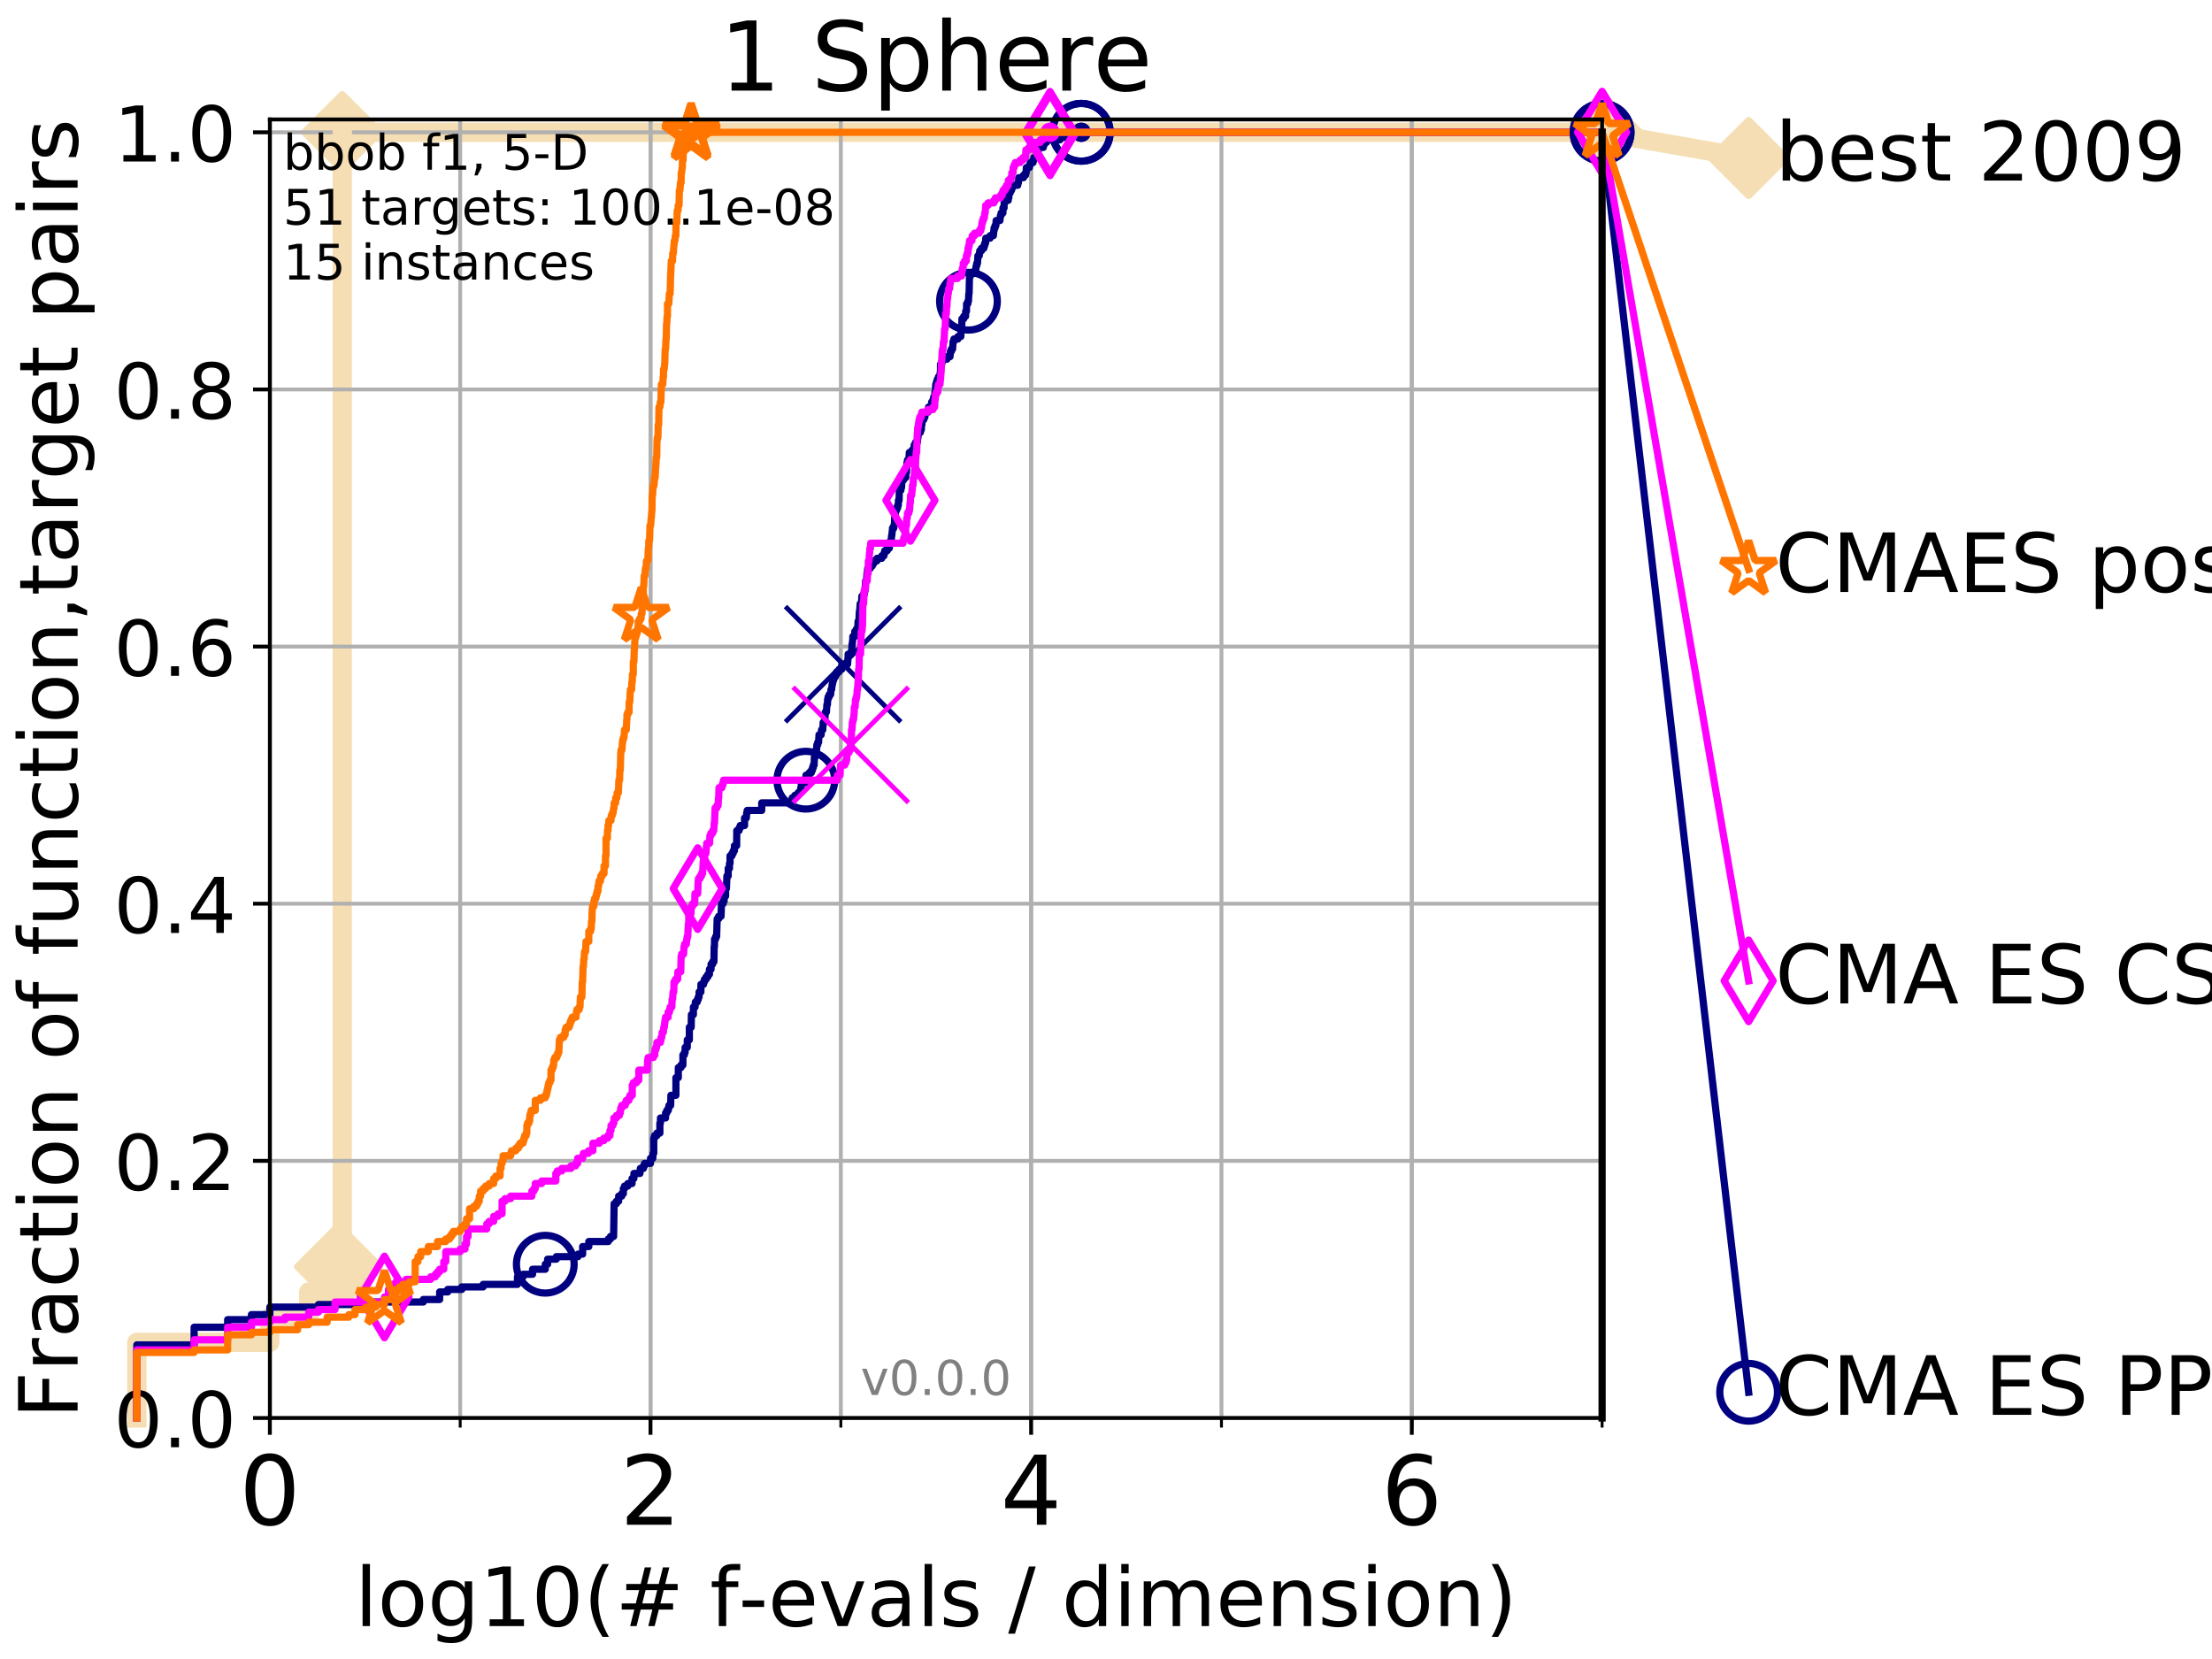 <?xml version="1.0" encoding="utf-8" standalone="no"?>
<!DOCTYPE svg PUBLIC "-//W3C//DTD SVG 1.1//EN"
  "http://www.w3.org/Graphics/SVG/1.1/DTD/svg11.dtd">
<!-- Created with matplotlib (http://matplotlib.org/) -->
<svg height="345pt" version="1.1" viewBox="0 0 460 345" width="460pt" xmlns="http://www.w3.org/2000/svg" xmlns:xlink="http://www.w3.org/1999/xlink">
 <defs>
  <style type="text/css">
*{stroke-linecap:butt;stroke-linejoin:round;}
  </style>
 </defs>
 <g id="figure_1">
  <g id="patch_1">
   <path d="M 0 345.6 
L 460.8 345.6 
L 460.8 0 
L 0 0 
z
" style="fill:#ffffff;"/>
  </g>
  <g id="axes_1">
   <g id="patch_2">
    <path d="M 56.12 294.88 
L 333.168 294.88 
L 333.168 24.84 
L 56.12 24.84 
z
" style="fill:#ffffff;"/>
   </g>
   <g id="line2d_1">
    <path d="M 28.456 294.88 
L 28.456 279.153 
L 56.12 279.153 
L 56.12 273.91 
L 64.199 273.91 
L 64.199 268.668 
L 69.673 268.668 
L 69.673 263.425 
L 71.168 263.425 
L 71.168 27.514 
L 333.168 27.514 
" style="fill:none;stroke:#f5deb3;stroke-linecap:square;stroke-width:4;"/>
   </g>
   <g id="line2d_2">
    <defs>
     <path d="M -0 7.778 
L 7.778 0 
L 0 -7.778 
L -7.778 -0 
z
" id="m9a4055960c" style="stroke:#f5deb3;stroke-linejoin:miter;stroke-width:1.5;"/>
    </defs>
    <g>
     <use style="fill:#f5deb3;stroke:#f5deb3;stroke-linejoin:miter;stroke-width:1.5;" x="69.673" xlink:href="#m9a4055960c" y="263.425"/>
     <use style="fill:#f5deb3;stroke:#f5deb3;stroke-linejoin:miter;stroke-width:1.5;" x="71.168" xlink:href="#m9a4055960c" y="263.425"/>
     <use style="fill:#f5deb3;stroke:#f5deb3;stroke-linejoin:miter;stroke-width:1.5;" x="71.168" xlink:href="#m9a4055960c" y="263.425"/>
     <use style="fill:#f5deb3;stroke:#f5deb3;stroke-linejoin:miter;stroke-width:1.5;" x="71.168" xlink:href="#m9a4055960c" y="27.514"/>
     <use style="fill:#f5deb3;stroke:#f5deb3;stroke-linejoin:miter;stroke-width:1.5;" x="71.168" xlink:href="#m9a4055960c" y="27.514"/>
     <use style="fill:#f5deb3;stroke:#f5deb3;stroke-linejoin:miter;stroke-width:1.5;" x="333.168" xlink:href="#m9a4055960c" y="27.514"/>
    </g>
   </g>
   <g id="line2d_3">
    <path style="fill:none;stroke:#f5deb3;stroke-linecap:square;stroke-width:4;"/>
    <g/>
   </g>
   <g id="line2d_4">
    <path d="M 333.168 27.514 
L 363.643 32.861 
" style="fill:none;stroke:#f5deb3;stroke-linecap:square;stroke-width:4;"/>
    <g>
     <use style="fill:#f5deb3;stroke:#f5deb3;stroke-linejoin:miter;stroke-width:1.5;" x="333.168" xlink:href="#m9a4055960c" y="27.514"/>
     <use style="fill:#f5deb3;stroke:#f5deb3;stroke-linejoin:miter;stroke-width:1.5;" x="363.643" xlink:href="#m9a4055960c" y="32.861"/>
    </g>
   </g>
   <g id="matplotlib.axis_1">
    <g id="xtick_1">
     <g id="line2d_5">
      <path clip-path="url(#pa96f559298)" d="M 56.12 294.88 
L 56.12 24.84 
" style="fill:none;stroke:#b0b0b0;stroke-linecap:square;stroke-width:0.8;"/>
     </g>
     <g id="line2d_6">
      <defs>
       <path d="M 0 0 
L 0 3.5 
" id="ma598e85693" style="stroke:#000000;stroke-width:0.8;"/>
      </defs>
      <g>
       <use style="stroke:#000000;stroke-width:0.8;" x="56.12" xlink:href="#ma598e85693" y="294.88"/>
      </g>
     </g>
     <g id="text_1">
      <!-- 0 -->
      <defs>
       <path d="M 31.781 66.406 
Q 24.172 66.406 20.328 58.906 
Q 16.5 51.422 16.5 36.375 
Q 16.5 21.391 20.328 13.891 
Q 24.172 6.391 31.781 6.391 
Q 39.453 6.391 43.281 13.891 
Q 47.125 21.391 47.125 36.375 
Q 47.125 51.422 43.281 58.906 
Q 39.453 66.406 31.781 66.406 
z
M 31.781 74.219 
Q 44.047 74.219 50.516 64.516 
Q 56.984 54.828 56.984 36.375 
Q 56.984 17.969 50.516 8.266 
Q 44.047 -1.422 31.781 -1.422 
Q 19.531 -1.422 13.062 8.266 
Q 6.594 17.969 6.594 36.375 
Q 6.594 54.828 13.062 64.516 
Q 19.531 74.219 31.781 74.219 
z
" id="DejaVuSans-30"/>
      </defs>
      <g transform="translate(49.758 317.077)scale(0.2 -0.2)">
       <use xlink:href="#DejaVuSans-30"/>
      </g>
     </g>
    </g>
    <g id="xtick_2">
     <g id="line2d_7">
      <path clip-path="url(#pa96f559298)" d="M 135.277 294.88 
L 135.277 24.84 
" style="fill:none;stroke:#b0b0b0;stroke-linecap:square;stroke-width:0.8;"/>
     </g>
     <g id="line2d_8">
      <g>
       <use style="stroke:#000000;stroke-width:0.8;" x="135.277" xlink:href="#ma598e85693" y="294.88"/>
      </g>
     </g>
     <g id="text_2">
      <!-- 2 -->
      <defs>
       <path d="M 19.188 8.297 
L 53.609 8.297 
L 53.609 0 
L 7.328 0 
L 7.328 8.297 
Q 12.938 14.109 22.625 23.891 
Q 32.328 33.688 34.812 36.531 
Q 39.547 41.844 41.422 45.531 
Q 43.312 49.219 43.312 52.781 
Q 43.312 58.594 39.234 62.25 
Q 35.156 65.922 28.609 65.922 
Q 23.969 65.922 18.812 64.312 
Q 13.672 62.703 7.812 59.422 
L 7.812 69.391 
Q 13.766 71.781 18.938 73 
Q 24.125 74.219 28.422 74.219 
Q 39.75 74.219 46.484 68.547 
Q 53.219 62.891 53.219 53.422 
Q 53.219 48.922 51.531 44.891 
Q 49.859 40.875 45.406 35.406 
Q 44.188 33.984 37.641 27.219 
Q 31.109 20.453 19.188 8.297 
z
" id="DejaVuSans-32"/>
      </defs>
      <g transform="translate(128.914 317.077)scale(0.2 -0.2)">
       <use xlink:href="#DejaVuSans-32"/>
      </g>
     </g>
    </g>
    <g id="xtick_3">
     <g id="line2d_9">
      <path clip-path="url(#pa96f559298)" d="M 214.433 294.88 
L 214.433 24.84 
" style="fill:none;stroke:#b0b0b0;stroke-linecap:square;stroke-width:0.8;"/>
     </g>
     <g id="line2d_10">
      <g>
       <use style="stroke:#000000;stroke-width:0.8;" x="214.433" xlink:href="#ma598e85693" y="294.88"/>
      </g>
     </g>
     <g id="text_3">
      <!-- 4 -->
      <defs>
       <path d="M 37.797 64.312 
L 12.891 25.391 
L 37.797 25.391 
z
M 35.203 72.906 
L 47.609 72.906 
L 47.609 25.391 
L 58.016 25.391 
L 58.016 17.188 
L 47.609 17.188 
L 47.609 0 
L 37.797 0 
L 37.797 17.188 
L 4.891 17.188 
L 4.891 26.703 
z
" id="DejaVuSans-34"/>
      </defs>
      <g transform="translate(208.071 317.077)scale(0.2 -0.2)">
       <use xlink:href="#DejaVuSans-34"/>
      </g>
     </g>
    </g>
    <g id="xtick_4">
     <g id="line2d_11">
      <path clip-path="url(#pa96f559298)" d="M 293.59 294.88 
L 293.59 24.84 
" style="fill:none;stroke:#b0b0b0;stroke-linecap:square;stroke-width:0.8;"/>
     </g>
     <g id="line2d_12">
      <g>
       <use style="stroke:#000000;stroke-width:0.8;" x="293.59" xlink:href="#ma598e85693" y="294.88"/>
      </g>
     </g>
     <g id="text_4">
      <!-- 6 -->
      <defs>
       <path d="M 33.016 40.375 
Q 26.375 40.375 22.484 35.828 
Q 18.609 31.297 18.609 23.391 
Q 18.609 15.531 22.484 10.953 
Q 26.375 6.391 33.016 6.391 
Q 39.656 6.391 43.531 10.953 
Q 47.406 15.531 47.406 23.391 
Q 47.406 31.297 43.531 35.828 
Q 39.656 40.375 33.016 40.375 
z
M 52.594 71.297 
L 52.594 62.312 
Q 48.875 64.062 45.094 64.984 
Q 41.312 65.922 37.594 65.922 
Q 27.828 65.922 22.672 59.328 
Q 17.531 52.734 16.797 39.406 
Q 19.672 43.656 24.016 45.922 
Q 28.375 48.188 33.594 48.188 
Q 44.578 48.188 50.953 41.516 
Q 57.328 34.859 57.328 23.391 
Q 57.328 12.156 50.688 5.359 
Q 44.047 -1.422 33.016 -1.422 
Q 20.359 -1.422 13.672 8.266 
Q 6.984 17.969 6.984 36.375 
Q 6.984 53.656 15.188 63.938 
Q 23.391 74.219 37.203 74.219 
Q 40.922 74.219 44.703 73.484 
Q 48.484 72.75 52.594 71.297 
z
" id="DejaVuSans-36"/>
      </defs>
      <g transform="translate(287.227 317.077)scale(0.2 -0.2)">
       <use xlink:href="#DejaVuSans-36"/>
      </g>
     </g>
    </g>
    <g id="xtick_5">
     <g id="line2d_13">
      <path clip-path="url(#pa96f559298)" d="M 56.12 294.88 
L 56.12 24.84 
" style="fill:none;stroke:#b0b0b0;stroke-linecap:square;stroke-width:0.8;"/>
     </g>
     <g id="line2d_14">
      <defs>
       <path d="M 0 0 
L 0 2 
" id="m75e73f6834" style="stroke:#000000;stroke-width:0.6;"/>
      </defs>
      <g>
       <use style="stroke:#000000;stroke-width:0.6;" x="56.12" xlink:href="#m75e73f6834" y="294.88"/>
      </g>
     </g>
    </g>
    <g id="xtick_6">
     <g id="line2d_15">
      <path clip-path="url(#pa96f559298)" d="M 95.698 294.88 
L 95.698 24.84 
" style="fill:none;stroke:#b0b0b0;stroke-linecap:square;stroke-width:0.8;"/>
     </g>
     <g id="line2d_16">
      <g>
       <use style="stroke:#000000;stroke-width:0.6;" x="95.698" xlink:href="#m75e73f6834" y="294.88"/>
      </g>
     </g>
    </g>
    <g id="xtick_7">
     <g id="line2d_17">
      <path clip-path="url(#pa96f559298)" d="M 135.277 294.88 
L 135.277 24.84 
" style="fill:none;stroke:#b0b0b0;stroke-linecap:square;stroke-width:0.8;"/>
     </g>
     <g id="line2d_18">
      <g>
       <use style="stroke:#000000;stroke-width:0.6;" x="135.277" xlink:href="#m75e73f6834" y="294.88"/>
      </g>
     </g>
    </g>
    <g id="xtick_8">
     <g id="line2d_19">
      <path clip-path="url(#pa96f559298)" d="M 174.855 294.88 
L 174.855 24.84 
" style="fill:none;stroke:#b0b0b0;stroke-linecap:square;stroke-width:0.8;"/>
     </g>
     <g id="line2d_20">
      <g>
       <use style="stroke:#000000;stroke-width:0.6;" x="174.855" xlink:href="#m75e73f6834" y="294.88"/>
      </g>
     </g>
    </g>
    <g id="xtick_9">
     <g id="line2d_21">
      <path clip-path="url(#pa96f559298)" d="M 214.433 294.88 
L 214.433 24.84 
" style="fill:none;stroke:#b0b0b0;stroke-linecap:square;stroke-width:0.8;"/>
     </g>
     <g id="line2d_22">
      <g>
       <use style="stroke:#000000;stroke-width:0.6;" x="214.433" xlink:href="#m75e73f6834" y="294.88"/>
      </g>
     </g>
    </g>
    <g id="xtick_10">
     <g id="line2d_23">
      <path clip-path="url(#pa96f559298)" d="M 254.011 294.88 
L 254.011 24.84 
" style="fill:none;stroke:#b0b0b0;stroke-linecap:square;stroke-width:0.8;"/>
     </g>
     <g id="line2d_24">
      <g>
       <use style="stroke:#000000;stroke-width:0.6;" x="254.011" xlink:href="#m75e73f6834" y="294.88"/>
      </g>
     </g>
    </g>
    <g id="xtick_11">
     <g id="line2d_25">
      <path clip-path="url(#pa96f559298)" d="M 293.59 294.88 
L 293.59 24.84 
" style="fill:none;stroke:#b0b0b0;stroke-linecap:square;stroke-width:0.8;"/>
     </g>
     <g id="line2d_26">
      <g>
       <use style="stroke:#000000;stroke-width:0.6;" x="293.59" xlink:href="#m75e73f6834" y="294.88"/>
      </g>
     </g>
    </g>
    <g id="xtick_12">
     <g id="line2d_27">
      <path clip-path="url(#pa96f559298)" d="M 333.168 294.88 
L 333.168 24.84 
" style="fill:none;stroke:#b0b0b0;stroke-linecap:square;stroke-width:0.8;"/>
     </g>
     <g id="line2d_28">
      <g>
       <use style="stroke:#000000;stroke-width:0.6;" x="333.168" xlink:href="#m75e73f6834" y="294.88"/>
      </g>
     </g>
    </g>
    <g id="text_5">
     <!-- log10(# f-evals / dimension) -->
     <defs>
      <path d="M 9.422 75.984 
L 18.406 75.984 
L 18.406 0 
L 9.422 0 
z
" id="DejaVuSans-6c"/>
      <path d="M 30.609 48.391 
Q 23.391 48.391 19.188 42.75 
Q 14.984 37.109 14.984 27.297 
Q 14.984 17.484 19.156 11.844 
Q 23.344 6.203 30.609 6.203 
Q 37.797 6.203 41.984 11.859 
Q 46.188 17.531 46.188 27.297 
Q 46.188 37.016 41.984 42.703 
Q 37.797 48.391 30.609 48.391 
z
M 30.609 56 
Q 42.328 56 49.016 48.375 
Q 55.719 40.766 55.719 27.297 
Q 55.719 13.875 49.016 6.219 
Q 42.328 -1.422 30.609 -1.422 
Q 18.844 -1.422 12.172 6.219 
Q 5.516 13.875 5.516 27.297 
Q 5.516 40.766 12.172 48.375 
Q 18.844 56 30.609 56 
z
" id="DejaVuSans-6f"/>
      <path d="M 45.406 27.984 
Q 45.406 37.75 41.375 43.109 
Q 37.359 48.484 30.078 48.484 
Q 22.859 48.484 18.828 43.109 
Q 14.797 37.75 14.797 27.984 
Q 14.797 18.266 18.828 12.891 
Q 22.859 7.516 30.078 7.516 
Q 37.359 7.516 41.375 12.891 
Q 45.406 18.266 45.406 27.984 
z
M 54.391 6.781 
Q 54.391 -7.172 48.188 -13.984 
Q 42 -20.797 29.203 -20.797 
Q 24.469 -20.797 20.266 -20.094 
Q 16.062 -19.391 12.109 -17.922 
L 12.109 -9.188 
Q 16.062 -11.328 19.922 -12.344 
Q 23.781 -13.375 27.781 -13.375 
Q 36.625 -13.375 41.016 -8.766 
Q 45.406 -4.156 45.406 5.172 
L 45.406 9.625 
Q 42.625 4.781 38.281 2.391 
Q 33.938 0 27.875 0 
Q 17.828 0 11.672 7.656 
Q 5.516 15.328 5.516 27.984 
Q 5.516 40.672 11.672 48.328 
Q 17.828 56 27.875 56 
Q 33.938 56 38.281 53.609 
Q 42.625 51.219 45.406 46.391 
L 45.406 54.688 
L 54.391 54.688 
z
" id="DejaVuSans-67"/>
      <path d="M 12.406 8.297 
L 28.516 8.297 
L 28.516 63.922 
L 10.984 60.406 
L 10.984 69.391 
L 28.422 72.906 
L 38.281 72.906 
L 38.281 8.297 
L 54.391 8.297 
L 54.391 0 
L 12.406 0 
z
" id="DejaVuSans-31"/>
      <path d="M 31 75.875 
Q 24.469 64.656 21.281 53.656 
Q 18.109 42.672 18.109 31.391 
Q 18.109 20.125 21.312 9.062 
Q 24.516 -2 31 -13.188 
L 23.188 -13.188 
Q 15.875 -1.703 12.234 9.375 
Q 8.594 20.453 8.594 31.391 
Q 8.594 42.281 12.203 53.312 
Q 15.828 64.359 23.188 75.875 
z
" id="DejaVuSans-28"/>
      <path d="M 51.125 44 
L 36.922 44 
L 32.812 27.688 
L 47.125 27.688 
z
M 43.797 71.781 
L 38.719 51.516 
L 52.984 51.516 
L 58.109 71.781 
L 65.922 71.781 
L 60.891 51.516 
L 76.125 51.516 
L 76.125 44 
L 58.984 44 
L 54.984 27.688 
L 70.516 27.688 
L 70.516 20.219 
L 53.078 20.219 
L 48 0 
L 40.188 0 
L 45.219 20.219 
L 30.906 20.219 
L 25.875 0 
L 18.016 0 
L 23.094 20.219 
L 7.719 20.219 
L 7.719 27.688 
L 24.906 27.688 
L 29 44 
L 13.281 44 
L 13.281 51.516 
L 30.906 51.516 
L 35.891 71.781 
z
" id="DejaVuSans-23"/>
      <path id="DejaVuSans-20"/>
      <path d="M 37.109 75.984 
L 37.109 68.5 
L 28.516 68.5 
Q 23.688 68.5 21.797 66.547 
Q 19.922 64.594 19.922 59.516 
L 19.922 54.688 
L 34.719 54.688 
L 34.719 47.703 
L 19.922 47.703 
L 19.922 0 
L 10.891 0 
L 10.891 47.703 
L 2.297 47.703 
L 2.297 54.688 
L 10.891 54.688 
L 10.891 58.5 
Q 10.891 67.625 15.141 71.797 
Q 19.391 75.984 28.609 75.984 
z
" id="DejaVuSans-66"/>
      <path d="M 4.891 31.391 
L 31.203 31.391 
L 31.203 23.391 
L 4.891 23.391 
z
" id="DejaVuSans-2d"/>
      <path d="M 56.203 29.594 
L 56.203 25.203 
L 14.891 25.203 
Q 15.484 15.922 20.484 11.062 
Q 25.484 6.203 34.422 6.203 
Q 39.594 6.203 44.453 7.469 
Q 49.312 8.734 54.109 11.281 
L 54.109 2.781 
Q 49.266 0.734 44.188 -0.344 
Q 39.109 -1.422 33.891 -1.422 
Q 20.797 -1.422 13.156 6.188 
Q 5.516 13.812 5.516 26.812 
Q 5.516 40.234 12.766 48.109 
Q 20.016 56 32.328 56 
Q 43.359 56 49.781 48.891 
Q 56.203 41.797 56.203 29.594 
z
M 47.219 32.234 
Q 47.125 39.594 43.094 43.984 
Q 39.062 48.391 32.422 48.391 
Q 24.906 48.391 20.391 44.141 
Q 15.875 39.891 15.188 32.172 
z
" id="DejaVuSans-65"/>
      <path d="M 2.984 54.688 
L 12.5 54.688 
L 29.594 8.797 
L 46.688 54.688 
L 56.203 54.688 
L 35.688 0 
L 23.484 0 
z
" id="DejaVuSans-76"/>
      <path d="M 34.281 27.484 
Q 23.391 27.484 19.188 25 
Q 14.984 22.516 14.984 16.5 
Q 14.984 11.719 18.141 8.906 
Q 21.297 6.109 26.703 6.109 
Q 34.188 6.109 38.703 11.406 
Q 43.219 16.703 43.219 25.484 
L 43.219 27.484 
z
M 52.203 31.203 
L 52.203 0 
L 43.219 0 
L 43.219 8.297 
Q 40.141 3.328 35.547 0.953 
Q 30.953 -1.422 24.312 -1.422 
Q 15.922 -1.422 10.953 3.297 
Q 6 8.016 6 15.922 
Q 6 25.141 12.172 29.828 
Q 18.359 34.516 30.609 34.516 
L 43.219 34.516 
L 43.219 35.406 
Q 43.219 41.609 39.141 45 
Q 35.062 48.391 27.688 48.391 
Q 23 48.391 18.547 47.266 
Q 14.109 46.141 10.016 43.891 
L 10.016 52.203 
Q 14.938 54.109 19.578 55.047 
Q 24.219 56 28.609 56 
Q 40.484 56 46.344 49.844 
Q 52.203 43.703 52.203 31.203 
z
" id="DejaVuSans-61"/>
      <path d="M 44.281 53.078 
L 44.281 44.578 
Q 40.484 46.531 36.375 47.5 
Q 32.281 48.484 27.875 48.484 
Q 21.188 48.484 17.844 46.438 
Q 14.5 44.391 14.5 40.281 
Q 14.5 37.156 16.891 35.375 
Q 19.281 33.594 26.516 31.984 
L 29.594 31.297 
Q 39.156 29.25 43.188 25.516 
Q 47.219 21.781 47.219 15.094 
Q 47.219 7.469 41.188 3.016 
Q 35.156 -1.422 24.609 -1.422 
Q 20.219 -1.422 15.453 -0.562 
Q 10.688 0.297 5.422 2 
L 5.422 11.281 
Q 10.406 8.688 15.234 7.391 
Q 20.062 6.109 24.812 6.109 
Q 31.156 6.109 34.562 8.281 
Q 37.984 10.453 37.984 14.406 
Q 37.984 18.062 35.516 20.016 
Q 33.062 21.969 24.703 23.781 
L 21.578 24.516 
Q 13.234 26.266 9.516 29.906 
Q 5.812 33.547 5.812 39.891 
Q 5.812 47.609 11.281 51.797 
Q 16.75 56 26.812 56 
Q 31.781 56 36.172 55.266 
Q 40.578 54.547 44.281 53.078 
z
" id="DejaVuSans-73"/>
      <path d="M 25.391 72.906 
L 33.688 72.906 
L 8.297 -9.281 
L 0 -9.281 
z
" id="DejaVuSans-2f"/>
      <path d="M 45.406 46.391 
L 45.406 75.984 
L 54.391 75.984 
L 54.391 0 
L 45.406 0 
L 45.406 8.203 
Q 42.578 3.328 38.25 0.953 
Q 33.938 -1.422 27.875 -1.422 
Q 17.969 -1.422 11.734 6.484 
Q 5.516 14.406 5.516 27.297 
Q 5.516 40.188 11.734 48.094 
Q 17.969 56 27.875 56 
Q 33.938 56 38.25 53.625 
Q 42.578 51.266 45.406 46.391 
z
M 14.797 27.297 
Q 14.797 17.391 18.875 11.75 
Q 22.953 6.109 30.078 6.109 
Q 37.203 6.109 41.297 11.75 
Q 45.406 17.391 45.406 27.297 
Q 45.406 37.203 41.297 42.844 
Q 37.203 48.484 30.078 48.484 
Q 22.953 48.484 18.875 42.844 
Q 14.797 37.203 14.797 27.297 
z
" id="DejaVuSans-64"/>
      <path d="M 9.422 54.688 
L 18.406 54.688 
L 18.406 0 
L 9.422 0 
z
M 9.422 75.984 
L 18.406 75.984 
L 18.406 64.594 
L 9.422 64.594 
z
" id="DejaVuSans-69"/>
      <path d="M 52 44.188 
Q 55.375 50.25 60.062 53.125 
Q 64.75 56 71.094 56 
Q 79.641 56 84.281 50.016 
Q 88.922 44.047 88.922 33.016 
L 88.922 0 
L 79.891 0 
L 79.891 32.719 
Q 79.891 40.578 77.094 44.375 
Q 74.312 48.188 68.609 48.188 
Q 61.625 48.188 57.562 43.547 
Q 53.516 38.922 53.516 30.906 
L 53.516 0 
L 44.484 0 
L 44.484 32.719 
Q 44.484 40.625 41.703 44.406 
Q 38.922 48.188 33.109 48.188 
Q 26.219 48.188 22.156 43.531 
Q 18.109 38.875 18.109 30.906 
L 18.109 0 
L 9.078 0 
L 9.078 54.688 
L 18.109 54.688 
L 18.109 46.188 
Q 21.188 51.219 25.484 53.609 
Q 29.781 56 35.688 56 
Q 41.656 56 45.828 52.969 
Q 50 49.953 52 44.188 
z
" id="DejaVuSans-6d"/>
      <path d="M 54.891 33.016 
L 54.891 0 
L 45.906 0 
L 45.906 32.719 
Q 45.906 40.484 42.875 44.328 
Q 39.844 48.188 33.797 48.188 
Q 26.516 48.188 22.312 43.547 
Q 18.109 38.922 18.109 30.906 
L 18.109 0 
L 9.078 0 
L 9.078 54.688 
L 18.109 54.688 
L 18.109 46.188 
Q 21.344 51.125 25.703 53.562 
Q 30.078 56 35.797 56 
Q 45.219 56 50.047 50.172 
Q 54.891 44.344 54.891 33.016 
z
" id="DejaVuSans-6e"/>
      <path d="M 8.016 75.875 
L 15.828 75.875 
Q 23.141 64.359 26.781 53.312 
Q 30.422 42.281 30.422 31.391 
Q 30.422 20.453 26.781 9.375 
Q 23.141 -1.703 15.828 -13.188 
L 8.016 -13.188 
Q 14.5 -2 17.703 9.062 
Q 20.906 20.125 20.906 31.391 
Q 20.906 42.672 17.703 53.656 
Q 14.5 64.656 8.016 75.875 
z
" id="DejaVuSans-29"/>
     </defs>
     <g transform="translate(73.803 338.154)scale(0.17 -0.17)">
      <use xlink:href="#DejaVuSans-6c"/>
      <use x="27.783" xlink:href="#DejaVuSans-6f"/>
      <use x="88.965" xlink:href="#DejaVuSans-67"/>
      <use x="152.441" xlink:href="#DejaVuSans-31"/>
      <use x="216.064" xlink:href="#DejaVuSans-30"/>
      <use x="279.688" xlink:href="#DejaVuSans-28"/>
      <use x="318.701" xlink:href="#DejaVuSans-23"/>
      <use x="402.49" xlink:href="#DejaVuSans-20"/>
      <use x="434.277" xlink:href="#DejaVuSans-66"/>
      <use x="469.404" xlink:href="#DejaVuSans-2d"/>
      <use x="505.488" xlink:href="#DejaVuSans-65"/>
      <use x="567.012" xlink:href="#DejaVuSans-76"/>
      <use x="626.191" xlink:href="#DejaVuSans-61"/>
      <use x="687.471" xlink:href="#DejaVuSans-6c"/>
      <use x="715.254" xlink:href="#DejaVuSans-73"/>
      <use x="767.354" xlink:href="#DejaVuSans-20"/>
      <use x="799.141" xlink:href="#DejaVuSans-2f"/>
      <use x="832.832" xlink:href="#DejaVuSans-20"/>
      <use x="864.619" xlink:href="#DejaVuSans-64"/>
      <use x="928.096" xlink:href="#DejaVuSans-69"/>
      <use x="955.879" xlink:href="#DejaVuSans-6d"/>
      <use x="1053.291" xlink:href="#DejaVuSans-65"/>
      <use x="1114.814" xlink:href="#DejaVuSans-6e"/>
      <use x="1178.193" xlink:href="#DejaVuSans-73"/>
      <use x="1230.293" xlink:href="#DejaVuSans-69"/>
      <use x="1258.076" xlink:href="#DejaVuSans-6f"/>
      <use x="1319.258" xlink:href="#DejaVuSans-6e"/>
      <use x="1382.637" xlink:href="#DejaVuSans-29"/>
     </g>
    </g>
   </g>
   <g id="matplotlib.axis_2">
    <g id="ytick_1">
     <g id="line2d_29">
      <path clip-path="url(#pa96f559298)" d="M 56.12 294.88 
L 333.168 294.88 
" style="fill:none;stroke:#b0b0b0;stroke-linecap:square;stroke-width:0.8;"/>
     </g>
     <g id="line2d_30">
      <defs>
       <path d="M 0 0 
L -3.5 0 
" id="m7d6b900643" style="stroke:#000000;stroke-width:0.8;"/>
      </defs>
      <g>
       <use style="stroke:#000000;stroke-width:0.8;" x="56.12" xlink:href="#m7d6b900643" y="294.88"/>
      </g>
     </g>
     <g id="text_6">
      <!-- 0.0 -->
      <defs>
       <path d="M 10.688 12.406 
L 21 12.406 
L 21 0 
L 10.688 0 
z
" id="DejaVuSans-2e"/>
      </defs>
      <g transform="translate(23.675 300.959)scale(0.16 -0.16)">
       <use xlink:href="#DejaVuSans-30"/>
       <use x="63.623" xlink:href="#DejaVuSans-2e"/>
       <use x="95.41" xlink:href="#DejaVuSans-30"/>
      </g>
     </g>
    </g>
    <g id="ytick_2">
     <g id="line2d_31">
      <path clip-path="url(#pa96f559298)" d="M 56.12 241.407 
L 333.168 241.407 
" style="fill:none;stroke:#b0b0b0;stroke-linecap:square;stroke-width:0.8;"/>
     </g>
     <g id="line2d_32">
      <g>
       <use style="stroke:#000000;stroke-width:0.8;" x="56.12" xlink:href="#m7d6b900643" y="241.407"/>
      </g>
     </g>
     <g id="text_7">
      <!-- 0.2 -->
      <g transform="translate(23.675 247.485)scale(0.16 -0.16)">
       <use xlink:href="#DejaVuSans-30"/>
       <use x="63.623" xlink:href="#DejaVuSans-2e"/>
       <use x="95.41" xlink:href="#DejaVuSans-32"/>
      </g>
     </g>
    </g>
    <g id="ytick_3">
     <g id="line2d_33">
      <path clip-path="url(#pa96f559298)" d="M 56.12 187.933 
L 333.168 187.933 
" style="fill:none;stroke:#b0b0b0;stroke-linecap:square;stroke-width:0.8;"/>
     </g>
     <g id="line2d_34">
      <g>
       <use style="stroke:#000000;stroke-width:0.8;" x="56.12" xlink:href="#m7d6b900643" y="187.933"/>
      </g>
     </g>
     <g id="text_8">
      <!-- 0.4 -->
      <g transform="translate(23.675 194.012)scale(0.16 -0.16)">
       <use xlink:href="#DejaVuSans-30"/>
       <use x="63.623" xlink:href="#DejaVuSans-2e"/>
       <use x="95.41" xlink:href="#DejaVuSans-34"/>
      </g>
     </g>
    </g>
    <g id="ytick_4">
     <g id="line2d_35">
      <path clip-path="url(#pa96f559298)" d="M 56.12 134.46 
L 333.168 134.46 
" style="fill:none;stroke:#b0b0b0;stroke-linecap:square;stroke-width:0.8;"/>
     </g>
     <g id="line2d_36">
      <g>
       <use style="stroke:#000000;stroke-width:0.8;" x="56.12" xlink:href="#m7d6b900643" y="134.46"/>
      </g>
     </g>
     <g id="text_9">
      <!-- 0.6 -->
      <g transform="translate(23.675 140.539)scale(0.16 -0.16)">
       <use xlink:href="#DejaVuSans-30"/>
       <use x="63.623" xlink:href="#DejaVuSans-2e"/>
       <use x="95.41" xlink:href="#DejaVuSans-36"/>
      </g>
     </g>
    </g>
    <g id="ytick_5">
     <g id="line2d_37">
      <path clip-path="url(#pa96f559298)" d="M 56.12 80.987 
L 333.168 80.987 
" style="fill:none;stroke:#b0b0b0;stroke-linecap:square;stroke-width:0.8;"/>
     </g>
     <g id="line2d_38">
      <g>
       <use style="stroke:#000000;stroke-width:0.8;" x="56.12" xlink:href="#m7d6b900643" y="80.987"/>
      </g>
     </g>
     <g id="text_10">
      <!-- 0.8 -->
      <defs>
       <path d="M 31.781 34.625 
Q 24.75 34.625 20.719 30.859 
Q 16.703 27.094 16.703 20.516 
Q 16.703 13.922 20.719 10.156 
Q 24.75 6.391 31.781 6.391 
Q 38.812 6.391 42.859 10.172 
Q 46.922 13.969 46.922 20.516 
Q 46.922 27.094 42.891 30.859 
Q 38.875 34.625 31.781 34.625 
z
M 21.922 38.812 
Q 15.578 40.375 12.031 44.719 
Q 8.5 49.078 8.5 55.328 
Q 8.5 64.062 14.719 69.141 
Q 20.953 74.219 31.781 74.219 
Q 42.672 74.219 48.875 69.141 
Q 55.078 64.062 55.078 55.328 
Q 55.078 49.078 51.531 44.719 
Q 48 40.375 41.703 38.812 
Q 48.828 37.156 52.797 32.312 
Q 56.781 27.484 56.781 20.516 
Q 56.781 9.906 50.312 4.234 
Q 43.844 -1.422 31.781 -1.422 
Q 19.734 -1.422 13.25 4.234 
Q 6.781 9.906 6.781 20.516 
Q 6.781 27.484 10.781 32.312 
Q 14.797 37.156 21.922 38.812 
z
M 18.312 54.391 
Q 18.312 48.734 21.844 45.562 
Q 25.391 42.391 31.781 42.391 
Q 38.141 42.391 41.719 45.562 
Q 45.312 48.734 45.312 54.391 
Q 45.312 60.062 41.719 63.234 
Q 38.141 66.406 31.781 66.406 
Q 25.391 66.406 21.844 63.234 
Q 18.312 60.062 18.312 54.391 
z
" id="DejaVuSans-38"/>
      </defs>
      <g transform="translate(23.675 87.066)scale(0.16 -0.16)">
       <use xlink:href="#DejaVuSans-30"/>
       <use x="63.623" xlink:href="#DejaVuSans-2e"/>
       <use x="95.41" xlink:href="#DejaVuSans-38"/>
      </g>
     </g>
    </g>
    <g id="ytick_6">
     <g id="line2d_39">
      <path clip-path="url(#pa96f559298)" d="M 56.12 27.514 
L 333.168 27.514 
" style="fill:none;stroke:#b0b0b0;stroke-linecap:square;stroke-width:0.8;"/>
     </g>
     <g id="line2d_40">
      <g>
       <use style="stroke:#000000;stroke-width:0.8;" x="56.12" xlink:href="#m7d6b900643" y="27.514"/>
      </g>
     </g>
     <g id="text_11">
      <!-- 1.0 -->
      <g transform="translate(23.675 33.592)scale(0.16 -0.16)">
       <use xlink:href="#DejaVuSans-31"/>
       <use x="63.623" xlink:href="#DejaVuSans-2e"/>
       <use x="95.41" xlink:href="#DejaVuSans-30"/>
      </g>
     </g>
    </g>
    <g id="text_12">
     <!-- Fraction of function,target pairs -->
     <defs>
      <path d="M 9.812 72.906 
L 51.703 72.906 
L 51.703 64.594 
L 19.672 64.594 
L 19.672 43.109 
L 48.578 43.109 
L 48.578 34.812 
L 19.672 34.812 
L 19.672 0 
L 9.812 0 
z
" id="DejaVuSans-46"/>
      <path d="M 41.109 46.297 
Q 39.594 47.172 37.812 47.578 
Q 36.031 48 33.891 48 
Q 26.266 48 22.188 43.047 
Q 18.109 38.094 18.109 28.812 
L 18.109 0 
L 9.078 0 
L 9.078 54.688 
L 18.109 54.688 
L 18.109 46.188 
Q 20.953 51.172 25.484 53.578 
Q 30.031 56 36.531 56 
Q 37.453 56 38.578 55.875 
Q 39.703 55.766 41.062 55.516 
z
" id="DejaVuSans-72"/>
      <path d="M 48.781 52.594 
L 48.781 44.188 
Q 44.969 46.297 41.141 47.344 
Q 37.312 48.391 33.406 48.391 
Q 24.656 48.391 19.812 42.844 
Q 14.984 37.312 14.984 27.297 
Q 14.984 17.281 19.812 11.734 
Q 24.656 6.203 33.406 6.203 
Q 37.312 6.203 41.141 7.25 
Q 44.969 8.297 48.781 10.406 
L 48.781 2.094 
Q 45.016 0.344 40.984 -0.531 
Q 36.969 -1.422 32.422 -1.422 
Q 20.062 -1.422 12.781 6.344 
Q 5.516 14.109 5.516 27.297 
Q 5.516 40.672 12.859 48.328 
Q 20.219 56 33.016 56 
Q 37.156 56 41.109 55.141 
Q 45.062 54.297 48.781 52.594 
z
" id="DejaVuSans-63"/>
      <path d="M 18.312 70.219 
L 18.312 54.688 
L 36.812 54.688 
L 36.812 47.703 
L 18.312 47.703 
L 18.312 18.016 
Q 18.312 11.328 20.141 9.422 
Q 21.969 7.516 27.594 7.516 
L 36.812 7.516 
L 36.812 0 
L 27.594 0 
Q 17.188 0 13.234 3.875 
Q 9.281 7.766 9.281 18.016 
L 9.281 47.703 
L 2.688 47.703 
L 2.688 54.688 
L 9.281 54.688 
L 9.281 70.219 
z
" id="DejaVuSans-74"/>
      <path d="M 8.5 21.578 
L 8.5 54.688 
L 17.484 54.688 
L 17.484 21.922 
Q 17.484 14.156 20.5 10.266 
Q 23.531 6.391 29.594 6.391 
Q 36.859 6.391 41.078 11.031 
Q 45.312 15.672 45.312 23.688 
L 45.312 54.688 
L 54.297 54.688 
L 54.297 0 
L 45.312 0 
L 45.312 8.406 
Q 42.047 3.422 37.719 1 
Q 33.406 -1.422 27.688 -1.422 
Q 18.266 -1.422 13.375 4.438 
Q 8.5 10.297 8.5 21.578 
z
M 31.109 56 
z
" id="DejaVuSans-75"/>
      <path d="M 11.719 12.406 
L 22.016 12.406 
L 22.016 4 
L 14.016 -11.625 
L 7.719 -11.625 
L 11.719 4 
z
" id="DejaVuSans-2c"/>
      <path d="M 18.109 8.203 
L 18.109 -20.797 
L 9.078 -20.797 
L 9.078 54.688 
L 18.109 54.688 
L 18.109 46.391 
Q 20.953 51.266 25.266 53.625 
Q 29.594 56 35.594 56 
Q 45.562 56 51.781 48.094 
Q 58.016 40.188 58.016 27.297 
Q 58.016 14.406 51.781 6.484 
Q 45.562 -1.422 35.594 -1.422 
Q 29.594 -1.422 25.266 0.953 
Q 20.953 3.328 18.109 8.203 
z
M 48.688 27.297 
Q 48.688 37.203 44.609 42.844 
Q 40.531 48.484 33.406 48.484 
Q 26.266 48.484 22.188 42.844 
Q 18.109 37.203 18.109 27.297 
Q 18.109 17.391 22.188 11.75 
Q 26.266 6.109 33.406 6.109 
Q 40.531 6.109 44.609 11.75 
Q 48.688 17.391 48.688 27.297 
z
" id="DejaVuSans-70"/>
     </defs>
     <g transform="translate(16.14 294.999)rotate(-90)scale(0.17 -0.17)">
      <use xlink:href="#DejaVuSans-46"/>
      <use x="57.41" xlink:href="#DejaVuSans-72"/>
      <use x="98.523" xlink:href="#DejaVuSans-61"/>
      <use x="159.803" xlink:href="#DejaVuSans-63"/>
      <use x="214.783" xlink:href="#DejaVuSans-74"/>
      <use x="253.992" xlink:href="#DejaVuSans-69"/>
      <use x="281.775" xlink:href="#DejaVuSans-6f"/>
      <use x="342.957" xlink:href="#DejaVuSans-6e"/>
      <use x="406.336" xlink:href="#DejaVuSans-20"/>
      <use x="438.123" xlink:href="#DejaVuSans-6f"/>
      <use x="499.305" xlink:href="#DejaVuSans-66"/>
      <use x="534.51" xlink:href="#DejaVuSans-20"/>
      <use x="566.297" xlink:href="#DejaVuSans-66"/>
      <use x="601.502" xlink:href="#DejaVuSans-75"/>
      <use x="664.881" xlink:href="#DejaVuSans-6e"/>
      <use x="728.26" xlink:href="#DejaVuSans-63"/>
      <use x="783.24" xlink:href="#DejaVuSans-74"/>
      <use x="822.449" xlink:href="#DejaVuSans-69"/>
      <use x="850.232" xlink:href="#DejaVuSans-6f"/>
      <use x="911.414" xlink:href="#DejaVuSans-6e"/>
      <use x="974.793" xlink:href="#DejaVuSans-2c"/>
      <use x="1006.58" xlink:href="#DejaVuSans-74"/>
      <use x="1045.789" xlink:href="#DejaVuSans-61"/>
      <use x="1107.068" xlink:href="#DejaVuSans-72"/>
      <use x="1148.166" xlink:href="#DejaVuSans-67"/>
      <use x="1211.643" xlink:href="#DejaVuSans-65"/>
      <use x="1273.166" xlink:href="#DejaVuSans-74"/>
      <use x="1312.375" xlink:href="#DejaVuSans-20"/>
      <use x="1344.162" xlink:href="#DejaVuSans-70"/>
      <use x="1407.639" xlink:href="#DejaVuSans-61"/>
      <use x="1468.918" xlink:href="#DejaVuSans-69"/>
      <use x="1496.701" xlink:href="#DejaVuSans-72"/>
      <use x="1537.814" xlink:href="#DejaVuSans-73"/>
     </g>
    </g>
   </g>
   <g id="line2d_41">
    <defs>
     <path d="M 0 1.5 
C 0.398 1.5 0.779 1.342 1.061 1.061 
C 1.342 0.779 1.5 0.398 1.5 0 
C 1.5 -0.398 1.342 -0.779 1.061 -1.061 
C 0.779 -1.342 0.398 -1.5 0 -1.5 
C -0.398 -1.5 -0.779 -1.342 -1.061 -1.061 
C -1.342 -0.779 -1.5 -0.398 -1.5 0 
C -1.5 0.398 -1.342 0.779 -1.061 1.061 
C -0.779 1.342 -0.398 1.5 0 1.5 
z
" id="m04d2ef4f4d" style="stroke:#f5deb3;"/>
    </defs>
    <g>
     <use style="fill:#f5deb3;stroke:#f5deb3;" x="71.168" xlink:href="#m04d2ef4f4d" y="27.514"/>
     <use style="fill:#f5deb3;stroke:#f5deb3;" x="71.168" xlink:href="#m04d2ef4f4d" y="27.514"/>
    </g>
   </g>
   <g id="line2d_42">
    <defs>
     <path d="M 0 1.5 
C 0.398 1.5 0.779 1.342 1.061 1.061 
C 1.342 0.779 1.5 0.398 1.5 0 
C 1.5 -0.398 1.342 -0.779 1.061 -1.061 
C 0.779 -1.342 0.398 -1.5 0 -1.5 
C -0.398 -1.5 -0.779 -1.342 -1.061 -1.061 
C -1.342 -0.779 -1.5 -0.398 -1.5 0 
C -1.5 0.398 -1.342 0.779 -1.061 1.061 
C -0.779 1.342 -0.398 1.5 0 1.5 
z
" id="m2369dd1c02" style="stroke:#000080;"/>
    </defs>
    <g>
     <use style="fill:#000080;stroke:#000080;" x="224.862" xlink:href="#m2369dd1c02" y="27.514"/>
     <use style="fill:#000080;stroke:#000080;" x="224.862" xlink:href="#m2369dd1c02" y="27.514"/>
    </g>
   </g>
   <g id="line2d_43">
    <path d="M 28.456 294.88 
L 28.456 279.677 
L 40.37 279.677 
L 40.37 276.007 
L 47.34 276.007 
L 47.34 274.434 
L 52.284 274.434 
L 52.284 273.386 
L 56.12 273.386 
L 56.12 271.813 
L 66.223 271.813 
L 66.223 271.289 
L 75.004 271.289 
L 75.004 270.765 
L 88.027 270.765 
L 88.027 270.24 
L 91.428 270.24 
L 91.428 268.668 
L 93.106 268.668 
L 93.106 268.143 
L 96.039 268.143 
L 96.039 267.619 
L 100.47 267.619 
L 100.47 267.095 
L 107.613 267.095 
L 107.613 265.522 
L 108.775 265.522 
L 108.775 264.998 
L 110.746 264.998 
L 110.746 263.949 
L 113.396 263.949 
L 113.396 262.901 
L 113.88 262.901 
L 113.88 261.852 
L 115.691 261.852 
L 115.691 261.328 
L 120.201 261.328 
L 120.201 260.804 
L 121.165 260.804 
L 121.165 259.231 
L 122.444 259.231 
L 122.444 258.183 
L 126.496 258.183 
L 126.496 257.658 
L 126.949 257.658 
L 126.949 257.134 
L 127.606 257.134 
L 127.713 250.319 
L 128.186 250.319 
L 128.186 249.795 
L 128.648 249.795 
L 128.648 248.746 
L 129.293 248.746 
L 129.293 248.222 
L 129.63 248.222 
L 129.63 247.173 
L 129.867 247.173 
L 129.867 246.649 
L 130.559 246.649 
L 130.559 246.125 
L 131.441 246.125 
L 131.441 245.076 
L 131.823 245.076 
L 131.823 244.028 
L 133.079 244.028 
L 133.157 242.979 
L 133.806 242.979 
L 133.806 242.455 
L 134.029 242.455 
L 134.029 241.931 
L 135.277 241.931 
L 135.277 240.882 
L 135.751 240.882 
L 135.818 239.834 
L 135.951 239.834 
L 135.951 236.689 
L 136.115 236.689 
L 136.115 236.164 
L 136.599 236.164 
L 136.599 235.64 
L 137.225 235.64 
L 137.225 233.543 
L 137.347 233.543 
L 137.347 232.495 
L 138.41 232.495 
L 138.41 231.446 
L 138.666 231.446 
L 138.666 230.922 
L 138.974 230.922 
L 138.974 230.398 
L 139.112 230.398 
L 139.112 229.873 
L 139.466 229.873 
L 139.52 227.776 
L 140.562 227.776 
L 140.562 224.107 
L 141.06 224.107 
L 141.06 222.01 
L 141.616 222.01 
L 141.616 221.485 
L 142.015 221.485 
L 142.015 219.388 
L 142.315 219.388 
L 142.315 218.864 
L 142.474 218.864 
L 142.474 217.816 
L 142.92 217.816 
L 142.92 216.243 
L 143.355 216.243 
L 143.355 213.622 
L 143.738 213.622 
L 143.78 211 
L 144.194 211 
L 144.194 209.428 
L 144.538 209.428 
L 144.598 208.379 
L 144.994 208.379 
L 144.994 207.855 
L 145.207 207.855 
L 145.207 207.331 
L 145.38 207.331 
L 145.38 206.282 
L 145.758 206.282 
L 145.758 204.709 
L 146.309 204.709 
L 146.309 204.185 
L 146.489 204.185 
L 146.489 203.661 
L 146.844 203.661 
L 146.844 203.137 
L 147.208 203.137 
L 147.208 202.612 
L 147.531 202.612 
L 147.531 201.564 
L 147.865 201.564 
L 147.865 200.515 
L 148.192 200.515 
L 148.192 199.991 
L 148.466 199.991 
L 148.514 196.846 
L 148.577 196.846 
L 148.593 195.273 
L 148.829 195.273 
L 148.829 194.749 
L 149.031 194.749 
L 149.139 191.079 
L 149.443 191.079 
L 149.443 190.555 
L 149.948 190.555 
L 150.036 187.933 
L 150.368 187.933 
L 150.368 187.409 
L 150.581 187.409 
L 150.609 186.361 
L 150.888 186.361 
L 150.888 184.788 
L 151.068 184.788 
L 151.163 182.167 
L 151.434 182.167 
L 151.434 180.594 
L 151.701 180.594 
L 151.701 179.546 
L 151.819 179.546 
L 151.819 177.973 
L 152.221 177.973 
L 152.221 177.449 
L 152.476 177.449 
L 152.476 176.924 
L 152.727 176.924 
L 152.727 175.876 
L 153.194 175.876 
L 153.218 172.73 
L 153.696 172.73 
L 153.696 172.206 
L 153.929 172.206 
L 153.929 171.682 
L 154.834 171.682 
L 154.834 170.109 
L 155.205 170.109 
L 155.27 169.061 
L 155.377 169.061 
L 155.377 168.536 
L 158.403 168.536 
L 158.403 166.964 
L 164.691 166.964 
L 164.734 165.915 
L 165.295 165.915 
L 165.295 165.391 
L 165.959 165.391 
L 165.959 164.867 
L 166.415 164.867 
L 166.415 164.342 
L 166.527 164.342 
L 166.527 163.818 
L 166.638 163.818 
L 166.638 162.77 
L 167.577 162.77 
L 167.608 161.197 
L 168.286 161.197 
L 168.286 160.673 
L 168.749 160.673 
L 168.749 160.148 
L 168.963 160.148 
L 168.963 159.624 
L 169.132 159.624 
L 169.132 159.1 
L 169.313 159.1 
L 169.341 157.527 
L 169.492 157.527 
L 169.492 156.479 
L 169.679 156.479 
L 169.679 155.954 
L 169.818 155.954 
L 169.864 154.906 
L 170.047 154.906 
L 170.047 154.382 
L 170.228 154.382 
L 170.318 152.809 
L 170.76 152.809 
L 170.847 151.76 
L 171.105 151.76 
L 171.19 150.188 
L 171.527 150.188 
L 171.611 148.091 
L 171.858 148.091 
L 171.96 146.518 
L 172.074 146.518 
L 172.102 145.469 
L 172.198 145.469 
L 172.198 144.945 
L 172.433 144.945 
L 172.433 144.421 
L 172.736 144.421 
L 172.813 143.372 
L 172.944 143.372 
L 173.044 142.324 
L 173.12 142.324 
L 173.12 141.8 
L 173.245 141.8 
L 173.245 141.275 
L 173.422 141.275 
L 173.422 140.751 
L 173.718 140.751 
L 173.718 140.227 
L 174.009 140.227 
L 174.009 139.703 
L 174.508 139.703 
L 174.508 139.178 
L 175.06 139.178 
L 175.06 138.13 
L 176.257 138.13 
L 176.368 136.557 
L 176.374 136.557 
L 176.374 136.033 
L 176.986 136.033 
L 176.986 135.509 
L 177.119 135.509 
L 177.191 133.936 
L 177.233 133.936 
L 177.341 132.887 
L 177.347 132.887 
L 177.347 132.363 
L 177.758 132.363 
L 177.758 131.315 
L 178.103 131.315 
L 178.103 130.79 
L 178.374 130.79 
L 178.441 129.218 
L 178.608 129.218 
L 178.718 127.121 
L 178.778 127.121 
L 178.882 125.548 
L 179.154 125.548 
L 179.229 123.975 
L 179.627 123.975 
L 179.627 123.451 
L 179.764 123.451 
L 179.764 122.927 
L 179.885 122.927 
L 179.995 120.83 
L 180.191 120.83 
L 180.294 119.257 
L 180.341 119.257 
L 180.446 118.209 
L 180.972 118.209 
L 180.972 117.684 
L 181.407 117.684 
L 181.407 117.16 
L 181.725 117.16 
L 181.725 116.636 
L 182.366 116.636 
L 182.366 116.112 
L 183.358 116.112 
L 183.358 115.587 
L 183.823 115.587 
L 183.823 115.063 
L 183.98 115.063 
L 183.98 114.539 
L 184.494 114.539 
L 184.494 114.015 
L 184.939 114.015 
L 185.034 112.966 
L 185.186 112.966 
L 185.186 112.442 
L 185.336 112.442 
L 185.41 111.393 
L 185.448 111.393 
L 185.559 110.345 
L 185.595 110.345 
L 185.595 109.821 
L 185.868 109.821 
L 185.868 109.296 
L 185.996 109.296 
L 186.075 107.199 
L 186.175 107.199 
L 186.246 106.151 
L 186.431 106.151 
L 186.431 105.627 
L 186.666 105.627 
L 186.666 105.102 
L 186.803 105.102 
L 186.838 104.054 
L 186.974 104.054 
L 187.011 101.957 
L 187.344 101.957 
L 187.344 101.433 
L 187.476 101.433 
L 187.575 99.86 
L 187.895 99.86 
L 187.895 99.336 
L 188.345 99.336 
L 188.407 98.287 
L 188.501 98.287 
L 188.608 96.19 
L 188.717 96.19 
L 188.717 95.666 
L 189.021 95.666 
L 189.095 94.093 
L 189.701 94.093 
L 189.701 93.569 
L 190.046 93.569 
L 190.124 92.52 
L 190.383 92.52 
L 190.383 91.996 
L 190.769 91.996 
L 190.877 90.948 
L 190.905 90.948 
L 191.012 89.899 
L 191.416 89.899 
L 191.416 89.375 
L 191.593 89.375 
L 191.636 88.326 
L 191.708 88.326 
L 191.774 87.278 
L 192.105 87.278 
L 192.105 86.754 
L 192.341 86.754 
L 192.369 85.705 
L 193.011 85.705 
L 193.096 84.657 
L 193.716 84.657 
L 193.738 83.608 
L 194.034 83.608 
L 194.034 83.084 
L 194.169 83.084 
L 194.169 82.56 
L 194.346 82.56 
L 194.435 81.511 
L 194.522 81.511 
L 194.588 79.938 
L 194.74 79.938 
L 194.74 79.414 
L 194.912 79.414 
L 194.912 78.89 
L 195.146 78.89 
L 195.146 78.366 
L 195.453 78.366 
L 195.543 77.317 
L 195.584 77.317 
L 195.584 75.744 
L 195.829 75.744 
L 195.829 75.22 
L 196.011 75.22 
L 196.011 74.696 
L 196.93 74.696 
L 196.93 74.172 
L 197.565 74.172 
L 197.62 73.123 
L 197.822 73.123 
L 197.822 72.599 
L 198.095 72.599 
L 198.193 71.026 
L 198.371 71.026 
L 198.371 70.502 
L 199.206 70.502 
L 199.206 69.978 
L 199.811 69.978 
L 199.862 68.929 
L 199.974 68.929 
L 200.038 66.308 
L 200.41 66.308 
L 200.41 65.784 
L 200.801 65.784 
L 200.815 64.735 
L 200.984 64.735 
L 201.011 63.163 
L 201.268 63.163 
L 201.268 62.638 
L 201.4 62.638 
L 201.47 61.066 
L 201.528 61.066 
L 201.616 57.396 
L 201.817 57.396 
L 201.817 56.872 
L 202.615 56.872 
L 202.615 56.347 
L 202.9 56.347 
L 202.994 55.299 
L 203.114 55.299 
L 203.114 54.775 
L 203.272 54.775 
L 203.363 53.202 
L 203.637 53.202 
L 203.743 52.153 
L 204.107 52.153 
L 204.107 51.629 
L 204.601 51.629 
L 204.601 51.105 
L 204.772 51.105 
L 204.772 50.581 
L 204.956 50.581 
L 204.996 49.532 
L 205.892 49.532 
L 205.892 49.008 
L 206.58 49.008 
L 206.665 47.959 
L 206.719 47.959 
L 206.719 47.435 
L 206.922 47.435 
L 206.922 46.911 
L 207.102 46.911 
L 207.155 45.862 
L 207.942 45.862 
L 208.039 44.814 
L 208.184 44.814 
L 208.184 44.29 
L 208.564 44.29 
L 208.566 43.241 
L 208.806 43.241 
L 208.806 42.193 
L 208.951 42.193 
L 208.951 41.668 
L 209.672 41.668 
L 209.672 41.144 
L 209.788 41.144 
L 209.834 40.096 
L 210.092 40.096 
L 210.092 39.571 
L 210.366 39.571 
L 210.366 39.047 
L 210.569 39.047 
L 210.569 38.523 
L 211.648 38.523 
L 211.648 37.999 
L 211.793 37.999 
L 211.848 36.95 
L 212.835 36.95 
L 212.835 36.426 
L 213.267 36.426 
L 213.267 35.902 
L 213.406 35.902 
L 213.428 34.853 
L 214.056 34.853 
L 214.056 34.329 
L 214.246 34.329 
L 214.246 33.805 
L 214.834 33.805 
L 214.834 33.28 
L 215.014 33.28 
L 215.014 32.756 
L 215.615 32.756 
L 215.719 31.708 
L 215.731 31.708 
L 215.731 31.183 
L 215.984 31.183 
L 215.984 30.659 
L 216.967 30.659 
L 216.967 30.135 
L 217.144 30.135 
L 217.144 29.611 
L 217.618 29.611 
L 217.618 29.086 
L 220.422 29.086 
L 220.422 28.562 
L 222.759 28.562 
L 222.759 28.038 
L 224.862 28.038 
L 224.862 27.514 
L 333.168 27.514 
L 333.168 27.514 
" style="fill:none;stroke:#000080;stroke-linecap:square;stroke-width:1.5;"/>
   </g>
   <g id="line2d_44">
    <defs>
     <path d="M 0 6 
C 1.591 6 3.117 5.368 4.243 4.243 
C 5.368 3.117 6 1.591 6 0 
C 6 -1.591 5.368 -3.117 4.243 -4.243 
C 3.117 -5.368 1.591 -6 0 -6 
C -1.591 -6 -3.117 -5.368 -4.243 -4.243 
C -5.368 -3.117 -6 -1.591 -6 0 
C -6 1.591 -5.368 3.117 -4.243 4.243 
C -3.117 5.368 -1.591 6 0 6 
z
" id="mf9c945feb0" style="stroke:#000080;stroke-width:1.5;"/>
    </defs>
    <g>
     <use style="fill:none;stroke:#000080;stroke-width:1.5;" x="113.396" xlink:href="#mf9c945feb0" y="262.901"/>
     <use style="fill:none;stroke:#000080;stroke-width:1.5;" x="167.577" xlink:href="#mf9c945feb0" y="162.245"/>
     <use style="fill:none;stroke:#000080;stroke-width:1.5;" x="201.4" xlink:href="#mf9c945feb0" y="62.638"/>
     <use style="fill:none;stroke:#000080;stroke-width:1.5;" x="224.862" xlink:href="#mf9c945feb0" y="27.514"/>
     <use style="fill:none;stroke:#000080;stroke-width:1.5;" x="224.862" xlink:href="#mf9c945feb0" y="27.514"/>
     <use style="fill:none;stroke:#000080;stroke-width:1.5;" x="333.168" xlink:href="#mf9c945feb0" y="27.514"/>
    </g>
   </g>
   <g id="line2d_45">
    <path style="fill:none;stroke:#000080;stroke-linecap:square;stroke-width:1.5;"/>
    <g/>
   </g>
   <g id="line2d_46">
    <path clip-path="url(#pa96f559298)" d="M 175.33 138.13 
" style="fill:none;stroke:#000080;stroke-linecap:square;stroke-width:1.5;"/>
    <defs>
     <path d="M -12 12 
L 12 -12 
M -12 -12 
L 12 12 
" id="m80cdaf4db5" style="stroke:#000080;"/>
    </defs>
    <g clip-path="url(#pa96f559298)">
     <use style="fill:#000080;stroke:#000080;" x="175.33" xlink:href="#m80cdaf4db5" y="138.13"/>
    </g>
   </g>
   <g id="line2d_47">
    <defs>
     <path d="M 0 1.5 
C 0.398 1.5 0.779 1.342 1.061 1.061 
C 1.342 0.779 1.5 0.398 1.5 0 
C 1.5 -0.398 1.342 -0.779 1.061 -1.061 
C 0.779 -1.342 0.398 -1.5 0 -1.5 
C -0.398 -1.5 -0.779 -1.342 -1.061 -1.061 
C -1.342 -0.779 -1.5 -0.398 -1.5 0 
C -1.5 0.398 -1.342 0.779 -1.061 1.061 
C -0.779 1.342 -0.398 1.5 0 1.5 
z
" id="ma198b08299" style="stroke:#ff00ff;"/>
    </defs>
    <g>
     <use style="fill:#ff00ff;stroke:#ff00ff;" x="218.364" xlink:href="#ma198b08299" y="27.514"/>
     <use style="fill:#ff00ff;stroke:#ff00ff;" x="218.364" xlink:href="#ma198b08299" y="27.514"/>
    </g>
   </g>
   <g id="line2d_48">
    <path d="M 28.456 294.88 
L 28.456 280.725 
L 40.37 280.725 
L 40.37 278.628 
L 47.34 278.628 
L 47.34 276.007 
L 52.284 276.007 
L 52.284 274.959 
L 56.12 274.959 
L 56.12 274.434 
L 59.254 274.434 
L 59.254 273.91 
L 64.199 273.91 
L 64.199 272.862 
L 66.223 272.862 
L 66.223 272.337 
L 69.673 272.337 
L 69.673 270.765 
L 79.949 270.765 
L 79.949 269.716 
L 80.787 269.716 
L 80.787 268.143 
L 81.587 268.143 
L 81.587 267.095 
L 82.351 267.095 
L 82.351 266.571 
L 84.458 266.571 
L 84.458 266.046 
L 89.568 266.046 
L 89.568 265.522 
L 90.523 265.522 
L 90.523 264.998 
L 90.981 264.998 
L 90.981 264.474 
L 91.428 264.474 
L 91.428 263.949 
L 92.287 263.949 
L 92.287 262.377 
L 92.701 262.377 
L 92.701 260.28 
L 95.698 260.28 
L 95.698 259.755 
L 96.7 259.755 
L 96.7 258.707 
L 97.021 258.707 
L 97.021 257.134 
L 97.337 257.134 
L 97.337 255.561 
L 101.234 255.561 
L 101.234 254.513 
L 101.726 254.513 
L 101.726 253.989 
L 102.668 253.989 
L 102.668 252.94 
L 103.561 252.94 
L 103.561 252.416 
L 104.41 252.416 
L 104.41 249.795 
L 105.02 249.795 
L 105.02 249.27 
L 106.179 249.27 
L 106.179 248.746 
L 110.603 248.746 
L 110.603 247.698 
L 111.031 247.698 
L 111.031 247.173 
L 111.31 247.173 
L 111.31 246.125 
L 112.643 246.125 
L 112.643 245.601 
L 115.583 245.601 
L 115.583 244.028 
L 115.905 244.028 
L 115.905 243.504 
L 116.834 243.504 
L 116.834 242.979 
L 118.735 242.979 
L 118.735 242.455 
L 119.698 242.455 
L 119.698 241.931 
L 120.118 241.931 
L 120.118 240.882 
L 121.165 240.882 
L 121.165 240.358 
L 121.321 240.358 
L 121.321 239.834 
L 122.372 239.834 
L 122.372 239.31 
L 123.293 239.31 
L 123.293 237.737 
L 124.621 237.737 
L 124.621 237.213 
L 125.554 237.213 
L 125.554 236.689 
L 126.381 236.689 
L 126.381 236.164 
L 126.837 236.164 
L 126.837 235.116 
L 127.06 235.116 
L 127.06 234.067 
L 127.444 234.067 
L 127.444 233.543 
L 127.659 233.543 
L 127.659 232.495 
L 128.186 232.495 
L 128.186 231.97 
L 128.799 231.97 
L 128.799 231.446 
L 128.998 231.446 
L 129.097 230.398 
L 129.293 230.398 
L 129.293 229.873 
L 130.008 229.873 
L 130.008 229.349 
L 130.24 229.349 
L 130.24 228.825 
L 130.784 228.825 
L 130.784 228.301 
L 131.006 228.301 
L 131.006 227.776 
L 131.484 227.776 
L 131.484 225.679 
L 131.697 225.679 
L 131.697 225.155 
L 132.361 225.155 
L 132.361 224.631 
L 132.843 224.631 
L 132.843 222.534 
L 134.611 222.534 
L 134.682 220.437 
L 134.788 220.437 
L 134.788 219.913 
L 135.884 219.913 
L 135.884 219.388 
L 136.181 219.388 
L 136.181 218.34 
L 136.375 218.34 
L 136.375 217.816 
L 136.568 217.816 
L 136.599 216.767 
L 137.347 216.767 
L 137.347 216.243 
L 137.468 216.243 
L 137.468 215.719 
L 137.619 215.719 
L 137.709 214.67 
L 137.946 214.67 
L 138.034 213.622 
L 138.151 213.622 
L 138.238 212.573 
L 138.295 212.573 
L 138.295 212.049 
L 138.41 212.049 
L 138.41 211.525 
L 138.946 211.525 
L 138.946 210.476 
L 139.222 210.476 
L 139.222 209.952 
L 139.358 209.952 
L 139.358 209.428 
L 139.707 209.428 
L 139.76 207.855 
L 139.865 207.855 
L 139.97 206.282 
L 140.101 206.282 
L 140.178 204.185 
L 140.46 204.185 
L 140.46 203.661 
L 140.912 203.661 
L 140.962 202.088 
L 141.568 202.088 
L 141.64 198.943 
L 141.734 198.943 
L 141.734 198.418 
L 142.154 198.418 
L 142.246 196.846 
L 142.36 196.846 
L 142.36 196.321 
L 142.743 196.321 
L 142.81 195.273 
L 142.898 195.273 
L 142.898 194.749 
L 143.03 194.749 
L 143.139 192.127 
L 143.226 192.127 
L 143.226 190.555 
L 143.505 190.555 
L 143.505 190.03 
L 143.696 190.03 
L 143.759 188.458 
L 144.029 188.458 
L 144.029 187.933 
L 144.458 187.933 
L 144.518 185.836 
L 145.091 185.836 
L 145.188 183.215 
L 145.246 183.215 
L 145.246 182.691 
L 145.589 182.691 
L 145.589 182.167 
L 145.888 182.167 
L 145.888 181.642 
L 146.109 181.642 
L 146.218 179.546 
L 146.237 179.546 
L 146.237 179.021 
L 146.507 179.021 
L 146.578 177.449 
L 146.808 177.449 
L 146.914 175.876 
L 146.966 175.876 
L 146.966 175.352 
L 147.565 175.352 
L 147.632 173.779 
L 147.832 173.779 
L 147.832 173.255 
L 148.209 173.255 
L 148.209 172.73 
L 148.434 172.73 
L 148.53 171.158 
L 148.593 171.158 
L 148.704 168.012 
L 149.093 168.012 
L 149.093 167.488 
L 149.337 167.488 
L 149.413 165.915 
L 149.458 165.915 
L 149.518 163.818 
L 150.123 163.818 
L 150.123 163.294 
L 150.325 163.294 
L 150.325 162.77 
L 150.453 162.77 
L 150.453 162.245 
L 174.114 162.245 
L 174.153 161.197 
L 174.693 161.197 
L 174.793 159.1 
L 175.677 159.1 
L 175.677 158.576 
L 175.941 158.576 
L 175.941 158.051 
L 176.076 158.051 
L 176.155 156.479 
L 176.562 156.479 
L 176.562 155.954 
L 176.821 155.954 
L 176.901 154.906 
L 177.001 154.906 
L 177.083 151.76 
L 177.176 151.76 
L 177.248 150.188 
L 177.347 150.188 
L 177.347 149.663 
L 177.498 149.663 
L 177.574 148.615 
L 177.612 148.615 
L 177.668 147.042 
L 177.825 147.042 
L 177.905 145.469 
L 178.052 145.469 
L 178.052 144.945 
L 178.168 144.945 
L 178.267 143.372 
L 178.332 143.372 
L 178.438 141.8 
L 178.477 141.8 
L 178.555 139.178 
L 178.646 139.178 
L 178.699 136.033 
L 178.958 136.033 
L 179.06 132.363 
L 179.09 132.363 
L 179.103 131.315 
L 179.248 131.315 
L 179.33 130.266 
L 179.359 130.266 
L 179.444 125.548 
L 179.588 125.548 
L 179.692 122.927 
L 179.837 122.927 
L 179.837 122.403 
L 179.99 122.403 
L 180.079 120.83 
L 180.344 120.83 
L 180.399 119.257 
L 180.545 119.257 
L 180.577 116.636 
L 180.727 116.636 
L 180.8 115.063 
L 180.841 115.063 
L 180.897 114.015 
L 181.032 114.015 
L 181.06 112.966 
L 187.787 112.966 
L 187.787 112.442 
L 187.927 112.442 
L 187.927 111.918 
L 188.129 111.918 
L 188.129 111.393 
L 188.285 111.393 
L 188.367 109.296 
L 188.502 109.296 
L 188.568 107.724 
L 188.666 107.724 
L 188.72 106.675 
L 189.02 106.675 
L 189.02 106.151 
L 189.144 106.151 
L 189.246 104.578 
L 189.316 104.578 
L 189.362 103.005 
L 189.595 103.005 
L 189.658 101.957 
L 189.711 101.957 
L 189.756 100.908 
L 189.869 100.908 
L 189.954 99.336 
L 190.112 99.336 
L 190.197 97.763 
L 190.358 97.763 
L 190.43 95.142 
L 190.482 95.142 
L 190.527 94.093 
L 190.636 94.093 
L 190.74 90.423 
L 190.754 90.423 
L 190.852 88.851 
L 190.941 88.851 
L 191.043 87.802 
L 191.121 87.802 
L 191.121 87.278 
L 191.262 87.278 
L 191.262 86.754 
L 191.562 86.754 
L 191.562 86.229 
L 191.698 86.229 
L 191.698 85.705 
L 192.928 85.705 
L 192.928 85.181 
L 194.033 85.181 
L 194.033 84.657 
L 194.374 84.657 
L 194.436 83.084 
L 194.504 83.084 
L 194.518 82.035 
L 194.726 82.035 
L 194.726 81.511 
L 195.015 81.511 
L 195.048 80.463 
L 195.153 80.463 
L 195.153 79.938 
L 195.467 79.938 
L 195.578 78.89 
L 195.59 78.89 
L 195.701 77.317 
L 195.719 77.317 
L 195.802 75.22 
L 195.834 75.22 
L 195.94 73.123 
L 195.995 73.123 
L 195.995 72.599 
L 196.113 72.599 
L 196.194 71.026 
L 196.335 71.026 
L 196.426 68.405 
L 196.548 68.405 
L 196.646 65.259 
L 196.804 65.259 
L 196.843 63.687 
L 196.931 63.687 
L 196.983 62.114 
L 197.072 62.114 
L 197.14 61.066 
L 197.203 61.066 
L 197.288 60.017 
L 197.485 60.017 
L 197.553 58.969 
L 197.613 58.969 
L 197.714 57.92 
L 199.109 57.92 
L 199.109 57.396 
L 199.966 57.396 
L 200.017 56.347 
L 200.12 56.347 
L 200.12 55.823 
L 200.29 55.823 
L 200.309 54.775 
L 200.587 54.775 
L 200.587 54.25 
L 200.949 54.25 
L 200.969 53.202 
L 201.12 53.202 
L 201.12 52.678 
L 201.28 52.678 
L 201.297 51.629 
L 201.442 51.629 
L 201.442 51.105 
L 201.563 51.105 
L 201.606 50.056 
L 202.12 50.056 
L 202.189 49.008 
L 202.665 49.008 
L 202.665 48.484 
L 203.636 48.484 
L 203.636 47.959 
L 203.969 47.959 
L 203.969 47.435 
L 204.097 47.435 
L 204.201 46.387 
L 204.311 46.387 
L 204.311 45.862 
L 204.489 45.862 
L 204.489 45.338 
L 204.691 45.338 
L 204.779 44.29 
L 204.872 44.29 
L 204.977 42.717 
L 205.468 42.717 
L 205.468 42.193 
L 206.675 42.193 
L 206.675 41.668 
L 206.999 41.668 
L 206.999 41.144 
L 208.056 41.144 
L 208.056 40.62 
L 208.402 40.62 
L 208.402 40.096 
L 208.602 40.096 
L 208.602 39.571 
L 209.004 39.571 
L 209.004 39.047 
L 209.322 39.047 
L 209.322 38.523 
L 209.654 38.523 
L 209.697 37.474 
L 210.176 37.474 
L 210.176 36.95 
L 210.384 36.95 
L 210.423 35.902 
L 210.679 35.902 
L 210.684 34.853 
L 210.882 34.853 
L 210.882 34.329 
L 211.13 34.329 
L 211.13 33.805 
L 212.136 33.805 
L 212.136 33.28 
L 212.759 33.28 
L 212.759 32.756 
L 213.272 32.756 
L 213.341 31.183 
L 213.954 31.183 
L 213.954 30.659 
L 214.559 30.659 
L 214.559 30.135 
L 215.039 30.135 
L 215.039 29.611 
L 216.314 29.611 
L 216.314 29.086 
L 216.88 29.086 
L 216.88 28.562 
L 217.219 28.562 
L 217.219 28.038 
L 218.364 28.038 
L 218.364 27.514 
L 333.168 27.514 
L 333.168 27.514 
" style="fill:none;stroke:#ff00ff;stroke-linecap:square;stroke-width:1.5;"/>
   </g>
   <g id="line2d_49">
    <defs>
     <path d="M -0 8.485 
L 5.091 0 
L 0 -8.485 
L -5.091 -0 
z
" id="mfbaac1cd1c" style="stroke:#ff00ff;stroke-linejoin:miter;stroke-width:1.5;"/>
    </defs>
    <g>
     <use style="fill:none;stroke:#ff00ff;stroke-linejoin:miter;stroke-width:1.5;" x="79.949" xlink:href="#mfbaac1cd1c" y="269.716"/>
     <use style="fill:none;stroke:#ff00ff;stroke-linejoin:miter;stroke-width:1.5;" x="145.091" xlink:href="#mfbaac1cd1c" y="184.788"/>
     <use style="fill:none;stroke:#ff00ff;stroke-linejoin:miter;stroke-width:1.5;" x="189.332" xlink:href="#mfbaac1cd1c" y="104.054"/>
     <use style="fill:none;stroke:#ff00ff;stroke-linejoin:miter;stroke-width:1.5;" x="218.364" xlink:href="#mfbaac1cd1c" y="28.038"/>
     <use style="fill:none;stroke:#ff00ff;stroke-linejoin:miter;stroke-width:1.5;" x="218.364" xlink:href="#mfbaac1cd1c" y="27.514"/>
     <use style="fill:none;stroke:#ff00ff;stroke-linejoin:miter;stroke-width:1.5;" x="333.168" xlink:href="#mfbaac1cd1c" y="27.514"/>
    </g>
   </g>
   <g id="line2d_50">
    <path style="fill:none;stroke:#ff00ff;stroke-linecap:square;stroke-width:1.5;"/>
    <g/>
   </g>
   <g id="line2d_51">
    <path clip-path="url(#pa96f559298)" d="M 176.925 154.906 
" style="fill:none;stroke:#ff00ff;stroke-linecap:square;stroke-width:1.5;"/>
    <defs>
     <path d="M -12 12 
L 12 -12 
M -12 -12 
L 12 12 
" id="m89852a05ee" style="stroke:#ff00ff;"/>
    </defs>
    <g clip-path="url(#pa96f559298)">
     <use style="fill:#ff00ff;stroke:#ff00ff;" x="176.925" xlink:href="#m89852a05ee" y="154.906"/>
    </g>
   </g>
   <g id="line2d_52">
    <defs>
     <path d="M 0 1.5 
C 0.398 1.5 0.779 1.342 1.061 1.061 
C 1.342 0.779 1.5 0.398 1.5 0 
C 1.5 -0.398 1.342 -0.779 1.061 -1.061 
C 0.779 -1.342 0.398 -1.5 0 -1.5 
C -0.398 -1.5 -0.779 -1.342 -1.061 -1.061 
C -1.342 -0.779 -1.5 -0.398 -1.5 0 
C -1.5 0.398 -1.342 0.779 -1.061 1.061 
C -0.779 1.342 -0.398 1.5 0 1.5 
z
" id="mace8bc467a" style="stroke:#ff7500;"/>
    </defs>
    <g>
     <use style="fill:#ff7500;stroke:#ff7500;" x="143.717" xlink:href="#mace8bc467a" y="27.514"/>
     <use style="fill:#ff7500;stroke:#ff7500;" x="143.717" xlink:href="#mace8bc467a" y="27.514"/>
    </g>
   </g>
   <g id="line2d_53">
    <path d="M 28.456 294.88 
L 28.456 281.25 
L 40.37 281.25 
L 40.37 280.725 
L 47.34 280.725 
L 47.34 277.58 
L 52.284 277.58 
L 52.284 277.056 
L 56.12 277.056 
L 56.12 276.531 
L 61.903 276.531 
L 61.903 275.483 
L 64.199 275.483 
L 64.199 274.959 
L 68.034 274.959 
L 68.034 273.91 
L 72.544 273.91 
L 72.544 273.386 
L 73.818 273.386 
L 73.818 272.337 
L 76.113 272.337 
L 76.113 271.813 
L 78.137 271.813 
L 78.137 271.289 
L 79.949 271.289 
L 79.949 270.24 
L 81.587 270.24 
L 81.587 269.192 
L 82.351 269.192 
L 82.351 268.143 
L 83.082 268.143 
L 83.082 267.619 
L 83.784 267.619 
L 83.784 267.095 
L 85.107 267.095 
L 85.107 266.571 
L 86.335 266.571 
L 86.335 262.377 
L 86.918 262.377 
L 86.918 261.328 
L 87.482 261.328 
L 87.482 260.28 
L 89.069 260.28 
L 89.069 259.231 
L 90.981 259.231 
L 90.981 258.183 
L 92.701 258.183 
L 92.701 257.658 
L 93.501 257.658 
L 93.501 257.134 
L 93.887 257.134 
L 93.887 256.61 
L 94.265 256.61 
L 94.265 256.086 
L 95.698 256.086 
L 95.698 255.561 
L 96.039 255.561 
L 96.039 255.037 
L 96.7 255.037 
L 96.7 254.513 
L 97.021 254.513 
L 97.021 253.464 
L 97.646 253.464 
L 97.646 251.367 
L 98.543 251.367 
L 98.543 250.843 
L 99.116 250.843 
L 99.116 250.319 
L 99.396 250.319 
L 99.396 249.795 
L 99.671 249.795 
L 99.671 248.746 
L 99.941 248.746 
L 99.941 247.698 
L 100.47 247.698 
L 100.47 247.173 
L 100.984 247.173 
L 100.984 246.649 
L 101.726 246.649 
L 101.726 246.125 
L 102.668 246.125 
L 102.668 245.076 
L 103.12 245.076 
L 103.12 244.552 
L 103.991 244.552 
L 103.991 242.979 
L 104.201 242.979 
L 104.201 241.931 
L 104.41 241.931 
L 104.41 241.407 
L 104.616 241.407 
L 104.616 240.358 
L 106.179 240.358 
L 106.179 239.834 
L 106.365 239.834 
L 106.365 239.31 
L 107.265 239.31 
L 107.265 238.785 
L 107.784 238.785 
L 107.784 238.261 
L 108.121 238.261 
L 108.121 237.737 
L 108.775 237.737 
L 108.775 237.213 
L 108.935 237.213 
L 108.935 236.689 
L 109.094 236.689 
L 109.094 236.164 
L 109.406 236.164 
L 109.406 235.64 
L 109.561 235.64 
L 109.561 234.067 
L 109.713 234.067 
L 109.713 233.543 
L 110.015 233.543 
L 110.015 233.019 
L 110.164 233.019 
L 110.164 231.97 
L 110.311 231.97 
L 110.311 231.446 
L 110.458 231.446 
L 110.458 230.922 
L 111.31 230.922 
L 111.31 228.825 
L 112.385 228.825 
L 112.385 228.301 
L 113.396 228.301 
L 113.396 227.776 
L 113.64 227.776 
L 113.64 227.252 
L 113.76 227.252 
L 113.76 226.728 
L 113.88 226.728 
L 113.88 226.204 
L 113.999 226.204 
L 113.999 225.679 
L 114.117 225.679 
L 114.117 225.155 
L 114.351 225.155 
L 114.351 224.631 
L 114.582 224.631 
L 114.582 222.534 
L 114.81 222.534 
L 114.81 222.01 
L 115.034 222.01 
L 115.034 221.485 
L 115.146 221.485 
L 115.146 220.437 
L 115.366 220.437 
L 115.366 219.913 
L 115.798 219.913 
L 115.798 219.388 
L 116.011 219.388 
L 116.011 218.864 
L 116.22 218.864 
L 116.324 216.243 
L 116.53 216.243 
L 116.53 215.719 
L 117.232 215.719 
L 117.232 215.194 
L 117.524 215.194 
L 117.524 214.146 
L 117.716 214.146 
L 117.716 213.622 
L 118.372 213.622 
L 118.372 213.097 
L 118.554 213.097 
L 118.554 212.573 
L 118.735 212.573 
L 118.735 212.049 
L 119.003 212.049 
L 119.003 211.525 
L 119.783 211.525 
L 119.867 210.476 
L 119.951 210.476 
L 119.951 209.952 
L 120.447 209.952 
L 120.447 209.428 
L 120.609 209.428 
L 120.69 207.331 
L 121.008 207.331 
L 121.087 204.185 
L 121.165 204.185 
L 121.243 201.04 
L 121.321 201.04 
L 121.398 199.467 
L 121.475 199.467 
L 121.551 197.894 
L 121.779 197.894 
L 121.854 195.797 
L 122.444 195.797 
L 122.444 193.7 
L 122.803 193.7 
L 122.803 193.176 
L 122.945 193.176 
L 123.015 191.603 
L 123.085 191.603 
L 123.155 188.982 
L 123.224 188.982 
L 123.224 188.458 
L 123.499 188.458 
L 123.499 187.409 
L 123.635 187.409 
L 123.635 186.885 
L 123.904 186.885 
L 123.904 186.361 
L 124.036 186.361 
L 124.036 185.836 
L 124.168 185.836 
L 124.168 185.312 
L 124.364 185.312 
L 124.364 184.264 
L 124.493 184.264 
L 124.557 183.215 
L 124.875 183.215 
L 124.938 182.167 
L 125.249 182.167 
L 125.249 181.642 
L 125.615 181.642 
L 125.615 180.07 
L 125.913 180.07 
L 125.913 177.973 
L 126.032 177.973 
L 126.032 174.303 
L 126.323 174.303 
L 126.323 172.73 
L 126.439 172.73 
L 126.439 171.682 
L 126.553 171.682 
L 126.61 170.633 
L 127.06 170.633 
L 127.115 169.585 
L 127.335 169.585 
L 127.335 169.061 
L 127.498 169.061 
L 127.606 168.012 
L 127.713 168.012 
L 127.713 166.964 
L 128.03 166.964 
L 128.03 165.915 
L 128.29 165.915 
L 128.342 164.867 
L 128.597 164.867 
L 128.698 162.245 
L 128.849 162.245 
L 128.898 160.148 
L 128.998 160.148 
L 129.097 156.479 
L 129.146 156.479 
L 129.146 155.954 
L 129.341 155.954 
L 129.438 154.382 
L 129.486 154.382 
L 129.486 153.857 
L 129.63 153.857 
L 129.63 153.333 
L 129.773 153.333 
L 129.867 151.76 
L 130.24 151.76 
L 130.332 149.663 
L 130.377 149.663 
L 130.377 148.615 
L 130.559 148.615 
L 130.559 148.091 
L 130.829 148.091 
L 130.829 145.994 
L 130.962 145.994 
L 131.05 143.897 
L 131.094 143.897 
L 131.094 143.372 
L 131.355 143.372 
L 131.398 141.8 
L 131.484 141.8 
L 131.527 140.227 
L 131.697 140.227 
L 131.697 137.606 
L 131.823 137.606 
L 131.907 134.984 
L 131.949 134.984 
L 132.032 132.887 
L 132.115 132.887 
L 132.115 132.363 
L 132.28 132.363 
L 132.28 131.839 
L 132.443 131.839 
L 132.443 131.315 
L 132.604 131.315 
L 132.684 130.266 
L 132.724 130.266 
L 132.724 129.218 
L 133.001 129.218 
L 133.001 128.693 
L 133.312 128.693 
L 133.351 127.645 
L 133.504 127.645 
L 133.58 125.024 
L 133.655 125.024 
L 133.731 123.975 
L 133.768 123.975 
L 133.806 121.878 
L 133.881 121.878 
L 133.955 119.781 
L 134.103 119.781 
L 134.213 118.209 
L 134.359 118.209 
L 134.431 116.636 
L 134.718 116.636 
L 134.824 114.015 
L 134.894 114.015 
L 134.929 112.442 
L 135.069 112.442 
L 135.173 109.296 
L 135.311 109.296 
L 135.414 107.724 
L 135.448 107.724 
L 135.549 106.151 
L 135.583 106.151 
L 135.617 103.005 
L 135.718 103.005 
L 135.785 101.433 
L 135.851 101.433 
L 135.851 100.908 
L 136.017 100.908 
L 136.115 99.336 
L 136.246 99.336 
L 136.343 97.239 
L 136.375 97.239 
L 136.472 95.142 
L 136.568 95.142 
L 136.631 91.472 
L 136.695 91.472 
L 136.695 90.948 
L 136.821 90.948 
L 136.884 88.326 
L 136.977 88.326 
L 137.039 84.657 
L 137.225 84.657 
L 137.316 83.608 
L 137.438 83.608 
L 137.529 79.938 
L 137.828 79.938 
L 137.916 78.366 
L 137.975 78.366 
L 137.975 76.793 
L 138.122 76.793 
L 138.209 75.744 
L 138.238 75.744 
L 138.324 72.599 
L 138.41 72.599 
L 138.496 70.502 
L 138.553 70.502 
L 138.61 67.356 
L 138.666 67.356 
L 138.723 65.784 
L 138.807 65.784 
L 138.807 63.163 
L 139.085 63.163 
L 139.194 61.066 
L 139.358 61.066 
L 139.466 56.872 
L 139.493 56.872 
L 139.6 54.25 
L 139.865 54.25 
L 139.892 52.678 
L 140.023 52.678 
L 140.127 51.105 
L 140.153 51.105 
L 140.23 50.056 
L 140.358 50.056 
L 140.435 49.008 
L 140.562 49.008 
L 140.587 46.387 
L 140.738 46.387 
L 140.838 43.765 
L 141.011 43.765 
L 141.035 42.717 
L 141.207 42.717 
L 141.28 39.571 
L 141.4 39.571 
L 141.496 37.999 
L 141.64 37.999 
L 141.663 35.902 
L 141.758 35.902 
L 141.852 34.853 
L 141.899 34.853 
L 141.922 33.28 
L 142.062 33.28 
L 142.085 31.708 
L 142.177 31.708 
L 142.223 30.659 
L 142.383 30.659 
L 142.383 30.135 
L 142.541 30.135 
L 142.541 29.611 
L 142.81 29.611 
L 142.898 28.562 
L 143.462 28.562 
L 143.462 28.038 
L 143.717 28.038 
L 143.717 27.514 
L 333.168 27.514 
L 333.168 27.514 
" style="fill:none;stroke:#ff7500;stroke-linecap:square;stroke-width:1.5;"/>
   </g>
   <g id="line2d_54">
    <defs>
     <path d="M 0 -6 
L -1.347 -1.854 
L -5.706 -1.854 
L -2.18 0.708 
L -3.527 4.854 
L -0 2.292 
L 3.527 4.854 
L 2.18 0.708 
L 5.706 -1.854 
L 1.347 -1.854 
z
" id="m8317a8b16e" style="stroke:#ff7500;stroke-linejoin:bevel;stroke-width:1.5;"/>
    </defs>
    <g>
     <use style="fill:none;stroke:#ff7500;stroke-linejoin:bevel;stroke-width:1.5;" x="79.949" xlink:href="#m8317a8b16e" y="270.24"/>
     <use style="fill:none;stroke:#ff7500;stroke-linejoin:bevel;stroke-width:1.5;" x="133.351" xlink:href="#m8317a8b16e" y="128.169"/>
     <use style="fill:none;stroke:#ff7500;stroke-linejoin:bevel;stroke-width:1.5;" x="143.717" xlink:href="#m8317a8b16e" y="28.038"/>
     <use style="fill:none;stroke:#ff7500;stroke-linejoin:bevel;stroke-width:1.5;" x="143.717" xlink:href="#m8317a8b16e" y="27.514"/>
     <use style="fill:none;stroke:#ff7500;stroke-linejoin:bevel;stroke-width:1.5;" x="143.717" xlink:href="#m8317a8b16e" y="27.514"/>
     <use style="fill:none;stroke:#ff7500;stroke-linejoin:bevel;stroke-width:1.5;" x="333.168" xlink:href="#m8317a8b16e" y="27.514"/>
    </g>
   </g>
   <g id="line2d_55">
    <path style="fill:none;stroke:#ff7500;stroke-linecap:square;stroke-width:1.5;"/>
    <g/>
   </g>
   <g id="line2d_56">
    <path d="M 333.168 27.514 
L 363.643 289.533 
" style="fill:none;stroke:#000080;stroke-linecap:square;stroke-width:1.5;"/>
    <g>
     <use style="fill:none;stroke:#000080;stroke-width:1.5;" x="333.168" xlink:href="#mf9c945feb0" y="27.514"/>
     <use style="fill:none;stroke:#000080;stroke-width:1.5;" x="363.643" xlink:href="#mf9c945feb0" y="289.533"/>
    </g>
   </g>
   <g id="line2d_57">
    <path d="M 333.168 27.514 
L 363.643 203.975 
" style="fill:none;stroke:#ff00ff;stroke-linecap:square;stroke-width:1.5;"/>
    <g>
     <use style="fill:none;stroke:#ff00ff;stroke-linejoin:miter;stroke-width:1.5;" x="333.168" xlink:href="#mfbaac1cd1c" y="27.514"/>
     <use style="fill:none;stroke:#ff00ff;stroke-linejoin:miter;stroke-width:1.5;" x="363.643" xlink:href="#mfbaac1cd1c" y="203.975"/>
    </g>
   </g>
   <g id="line2d_58">
    <path d="M 333.168 27.514 
L 363.643 118.418 
" style="fill:none;stroke:#ff7500;stroke-linecap:square;stroke-width:1.5;"/>
    <g>
     <use style="fill:none;stroke:#ff7500;stroke-linejoin:bevel;stroke-width:1.5;" x="333.168" xlink:href="#m8317a8b16e" y="27.514"/>
     <use style="fill:none;stroke:#ff7500;stroke-linejoin:bevel;stroke-width:1.5;" x="363.643" xlink:href="#m8317a8b16e" y="118.418"/>
    </g>
   </g>
   <g id="line2d_59">
    <path d="M 333.168 294.88 
L 333.168 27.514 
" style="fill:none;stroke:#000000;stroke-linecap:square;stroke-width:1.5;"/>
   </g>
   <g id="patch_3">
    <path d="M 56.12 294.88 
L 56.12 24.84 
" style="fill:none;stroke:#000000;stroke-linecap:square;stroke-linejoin:miter;stroke-width:0.8;"/>
   </g>
   <g id="patch_4">
    <path d="M 333.168 294.88 
L 333.168 24.84 
" style="fill:none;stroke:#000000;stroke-linecap:square;stroke-linejoin:miter;stroke-width:0.8;"/>
   </g>
   <g id="patch_5">
    <path d="M 56.12 294.88 
L 333.168 294.88 
" style="fill:none;stroke:#000000;stroke-linecap:square;stroke-linejoin:miter;stroke-width:0.8;"/>
   </g>
   <g id="patch_6">
    <path d="M 56.12 24.84 
L 333.168 24.84 
" style="fill:none;stroke:#000000;stroke-linecap:square;stroke-linejoin:miter;stroke-width:0.8;"/>
   </g>
   <g id="text_13">
    <!-- CMA ES PPM -->
    <defs>
     <path d="M 64.406 67.281 
L 64.406 56.891 
Q 59.422 61.531 53.781 63.812 
Q 48.141 66.109 41.797 66.109 
Q 29.297 66.109 22.656 58.469 
Q 16.016 50.828 16.016 36.375 
Q 16.016 21.969 22.656 14.328 
Q 29.297 6.688 41.797 6.688 
Q 48.141 6.688 53.781 8.984 
Q 59.422 11.281 64.406 15.922 
L 64.406 5.609 
Q 59.234 2.094 53.438 0.328 
Q 47.656 -1.422 41.219 -1.422 
Q 24.656 -1.422 15.125 8.703 
Q 5.609 18.844 5.609 36.375 
Q 5.609 53.953 15.125 64.078 
Q 24.656 74.219 41.219 74.219 
Q 47.75 74.219 53.531 72.484 
Q 59.328 70.75 64.406 67.281 
z
" id="DejaVuSans-43"/>
     <path d="M 9.812 72.906 
L 24.516 72.906 
L 43.109 23.297 
L 61.812 72.906 
L 76.516 72.906 
L 76.516 0 
L 66.891 0 
L 66.891 64.016 
L 48.094 14.016 
L 38.188 14.016 
L 19.391 64.016 
L 19.391 0 
L 9.812 0 
z
" id="DejaVuSans-4d"/>
     <path d="M 34.188 63.188 
L 20.797 26.906 
L 47.609 26.906 
z
M 28.609 72.906 
L 39.797 72.906 
L 67.578 0 
L 57.328 0 
L 50.688 18.703 
L 17.828 18.703 
L 11.188 0 
L 0.781 0 
z
" id="DejaVuSans-41"/>
     <path d="M 9.812 72.906 
L 55.906 72.906 
L 55.906 64.594 
L 19.672 64.594 
L 19.672 43.016 
L 54.391 43.016 
L 54.391 34.719 
L 19.672 34.719 
L 19.672 8.297 
L 56.781 8.297 
L 56.781 0 
L 9.812 0 
z
" id="DejaVuSans-45"/>
     <path d="M 53.516 70.516 
L 53.516 60.891 
Q 47.906 63.578 42.922 64.891 
Q 37.938 66.219 33.297 66.219 
Q 25.25 66.219 20.875 63.094 
Q 16.5 59.969 16.5 54.203 
Q 16.5 49.359 19.406 46.891 
Q 22.312 44.438 30.422 42.922 
L 36.375 41.703 
Q 47.406 39.594 52.656 34.297 
Q 57.906 29 57.906 20.125 
Q 57.906 9.516 50.797 4.047 
Q 43.703 -1.422 29.984 -1.422 
Q 24.812 -1.422 18.969 -0.25 
Q 13.141 0.922 6.891 3.219 
L 6.891 13.375 
Q 12.891 10.016 18.656 8.297 
Q 24.422 6.594 29.984 6.594 
Q 38.422 6.594 43.016 9.906 
Q 47.609 13.234 47.609 19.391 
Q 47.609 24.75 44.312 27.781 
Q 41.016 30.812 33.5 32.328 
L 27.484 33.5 
Q 16.453 35.688 11.516 40.375 
Q 6.594 45.062 6.594 53.422 
Q 6.594 63.094 13.406 68.656 
Q 20.219 74.219 32.172 74.219 
Q 37.312 74.219 42.625 73.281 
Q 47.953 72.359 53.516 70.516 
z
" id="DejaVuSans-53"/>
     <path d="M 19.672 64.797 
L 19.672 37.406 
L 32.078 37.406 
Q 38.969 37.406 42.719 40.969 
Q 46.484 44.531 46.484 51.125 
Q 46.484 57.672 42.719 61.234 
Q 38.969 64.797 32.078 64.797 
z
M 9.812 72.906 
L 32.078 72.906 
Q 44.344 72.906 50.609 67.359 
Q 56.891 61.812 56.891 51.125 
Q 56.891 40.328 50.609 34.812 
Q 44.344 29.297 32.078 29.297 
L 19.672 29.297 
L 19.672 0 
L 9.812 0 
z
" id="DejaVuSans-50"/>
    </defs>
    <g transform="translate(369.184 294.224)scale(0.17 -0.17)">
     <use xlink:href="#DejaVuSans-43"/>
     <use x="69.824" xlink:href="#DejaVuSans-4d"/>
     <use x="156.104" xlink:href="#DejaVuSans-41"/>
     <use x="224.512" xlink:href="#DejaVuSans-20"/>
     <use x="256.299" xlink:href="#DejaVuSans-45"/>
     <use x="319.482" xlink:href="#DejaVuSans-53"/>
     <use x="382.959" xlink:href="#DejaVuSans-20"/>
     <use x="414.746" xlink:href="#DejaVuSans-50"/>
     <use x="475.049" xlink:href="#DejaVuSans-50"/>
     <use x="535.352" xlink:href="#DejaVuSans-4d"/>
    </g>
   </g>
   <g id="text_14">
    <!-- CMA ES CSA -->
    <g transform="translate(369.184 208.666)scale(0.17 -0.17)">
     <use xlink:href="#DejaVuSans-43"/>
     <use x="69.824" xlink:href="#DejaVuSans-4d"/>
     <use x="156.104" xlink:href="#DejaVuSans-41"/>
     <use x="224.512" xlink:href="#DejaVuSans-20"/>
     <use x="256.299" xlink:href="#DejaVuSans-45"/>
     <use x="319.482" xlink:href="#DejaVuSans-53"/>
     <use x="382.959" xlink:href="#DejaVuSans-20"/>
     <use x="414.746" xlink:href="#DejaVuSans-43"/>
     <use x="484.57" xlink:href="#DejaVuSans-53"/>
     <use x="548.062" xlink:href="#DejaVuSans-41"/>
    </g>
   </g>
   <g id="text_15">
    <!-- CMAES posi -->
    <g transform="translate(369.184 123.109)scale(0.17 -0.17)">
     <use xlink:href="#DejaVuSans-43"/>
     <use x="69.824" xlink:href="#DejaVuSans-4d"/>
     <use x="156.104" xlink:href="#DejaVuSans-41"/>
     <use x="224.512" xlink:href="#DejaVuSans-45"/>
     <use x="287.695" xlink:href="#DejaVuSans-53"/>
     <use x="351.172" xlink:href="#DejaVuSans-20"/>
     <use x="382.959" xlink:href="#DejaVuSans-70"/>
     <use x="446.436" xlink:href="#DejaVuSans-6f"/>
     <use x="507.617" xlink:href="#DejaVuSans-73"/>
     <use x="559.717" xlink:href="#DejaVuSans-69"/>
    </g>
   </g>
   <g id="text_16">
    <!-- best 2009 -->
    <defs>
     <path d="M 48.688 27.297 
Q 48.688 37.203 44.609 42.844 
Q 40.531 48.484 33.406 48.484 
Q 26.266 48.484 22.188 42.844 
Q 18.109 37.203 18.109 27.297 
Q 18.109 17.391 22.188 11.75 
Q 26.266 6.109 33.406 6.109 
Q 40.531 6.109 44.609 11.75 
Q 48.688 17.391 48.688 27.297 
z
M 18.109 46.391 
Q 20.953 51.266 25.266 53.625 
Q 29.594 56 35.594 56 
Q 45.562 56 51.781 48.094 
Q 58.016 40.188 58.016 27.297 
Q 58.016 14.406 51.781 6.484 
Q 45.562 -1.422 35.594 -1.422 
Q 29.594 -1.422 25.266 0.953 
Q 20.953 3.328 18.109 8.203 
L 18.109 0 
L 9.078 0 
L 9.078 75.984 
L 18.109 75.984 
z
" id="DejaVuSans-62"/>
     <path d="M 10.984 1.516 
L 10.984 10.5 
Q 14.703 8.734 18.5 7.812 
Q 22.312 6.891 25.984 6.891 
Q 35.75 6.891 40.891 13.453 
Q 46.047 20.016 46.781 33.406 
Q 43.953 29.203 39.594 26.953 
Q 35.25 24.703 29.984 24.703 
Q 19.047 24.703 12.672 31.312 
Q 6.297 37.938 6.297 49.422 
Q 6.297 60.641 12.938 67.422 
Q 19.578 74.219 30.609 74.219 
Q 43.266 74.219 49.922 64.516 
Q 56.594 54.828 56.594 36.375 
Q 56.594 19.141 48.406 8.859 
Q 40.234 -1.422 26.422 -1.422 
Q 22.703 -1.422 18.891 -0.688 
Q 15.094 0.047 10.984 1.516 
z
M 30.609 32.422 
Q 37.25 32.422 41.125 36.953 
Q 45.016 41.5 45.016 49.422 
Q 45.016 57.281 41.125 61.844 
Q 37.25 66.406 30.609 66.406 
Q 23.969 66.406 20.094 61.844 
Q 16.219 57.281 16.219 49.422 
Q 16.219 41.5 20.094 36.953 
Q 23.969 32.422 30.609 32.422 
z
" id="DejaVuSans-39"/>
    </defs>
    <g transform="translate(369.184 37.552)scale(0.17 -0.17)">
     <use xlink:href="#DejaVuSans-62"/>
     <use x="63.477" xlink:href="#DejaVuSans-65"/>
     <use x="125" xlink:href="#DejaVuSans-73"/>
     <use x="177.1" xlink:href="#DejaVuSans-74"/>
     <use x="216.309" xlink:href="#DejaVuSans-20"/>
     <use x="248.096" xlink:href="#DejaVuSans-32"/>
     <use x="311.719" xlink:href="#DejaVuSans-30"/>
     <use x="375.342" xlink:href="#DejaVuSans-30"/>
     <use x="438.965" xlink:href="#DejaVuSans-39"/>
    </g>
   </g>
   <g id="text_17">
    <!-- bbob f1, 5-D -->
    <defs>
     <path d="M 10.797 72.906 
L 49.516 72.906 
L 49.516 64.594 
L 19.828 64.594 
L 19.828 46.734 
Q 21.969 47.469 24.109 47.828 
Q 26.266 48.188 28.422 48.188 
Q 40.625 48.188 47.75 41.5 
Q 54.891 34.812 54.891 23.391 
Q 54.891 11.625 47.562 5.094 
Q 40.234 -1.422 26.906 -1.422 
Q 22.312 -1.422 17.547 -0.641 
Q 12.797 0.141 7.719 1.703 
L 7.719 11.625 
Q 12.109 9.234 16.797 8.062 
Q 21.484 6.891 26.703 6.891 
Q 35.156 6.891 40.078 11.328 
Q 45.016 15.766 45.016 23.391 
Q 45.016 31 40.078 35.438 
Q 35.156 39.891 26.703 39.891 
Q 22.75 39.891 18.812 39.016 
Q 14.891 38.141 10.797 36.281 
z
" id="DejaVuSans-35"/>
     <path d="M 19.672 64.797 
L 19.672 8.109 
L 31.594 8.109 
Q 46.688 8.109 53.688 14.938 
Q 60.688 21.781 60.688 36.531 
Q 60.688 51.172 53.688 57.984 
Q 46.688 64.797 31.594 64.797 
z
M 9.812 72.906 
L 30.078 72.906 
Q 51.266 72.906 61.172 64.094 
Q 71.094 55.281 71.094 36.531 
Q 71.094 17.672 61.125 8.828 
Q 51.172 0 30.078 0 
L 9.812 0 
z
" id="DejaVuSans-44"/>
    </defs>
    <g transform="translate(58.89 35.291)scale(0.102 -0.102)">
     <use xlink:href="#DejaVuSans-62"/>
     <use x="63.477" xlink:href="#DejaVuSans-62"/>
     <use x="126.953" xlink:href="#DejaVuSans-6f"/>
     <use x="188.135" xlink:href="#DejaVuSans-62"/>
     <use x="251.611" xlink:href="#DejaVuSans-20"/>
     <use x="283.398" xlink:href="#DejaVuSans-66"/>
     <use x="318.604" xlink:href="#DejaVuSans-31"/>
     <use x="382.227" xlink:href="#DejaVuSans-2c"/>
     <use x="414.014" xlink:href="#DejaVuSans-20"/>
     <use x="445.801" xlink:href="#DejaVuSans-35"/>
     <use x="509.424" xlink:href="#DejaVuSans-2d"/>
     <use x="545.508" xlink:href="#DejaVuSans-44"/>
    </g>
    <!-- 51 targets: 100..1e-08 -->
    <defs>
     <path d="M 11.719 12.406 
L 22.016 12.406 
L 22.016 0 
L 11.719 0 
z
M 11.719 51.703 
L 22.016 51.703 
L 22.016 39.312 
L 11.719 39.312 
z
" id="DejaVuSans-3a"/>
    </defs>
    <g transform="translate(58.89 46.713)scale(0.102 -0.102)">
     <use xlink:href="#DejaVuSans-35"/>
     <use x="63.623" xlink:href="#DejaVuSans-31"/>
     <use x="127.246" xlink:href="#DejaVuSans-20"/>
     <use x="159.033" xlink:href="#DejaVuSans-74"/>
     <use x="198.242" xlink:href="#DejaVuSans-61"/>
     <use x="259.521" xlink:href="#DejaVuSans-72"/>
     <use x="300.619" xlink:href="#DejaVuSans-67"/>
     <use x="364.096" xlink:href="#DejaVuSans-65"/>
     <use x="425.619" xlink:href="#DejaVuSans-74"/>
     <use x="464.828" xlink:href="#DejaVuSans-73"/>
     <use x="516.928" xlink:href="#DejaVuSans-3a"/>
     <use x="550.619" xlink:href="#DejaVuSans-20"/>
     <use x="582.406" xlink:href="#DejaVuSans-31"/>
     <use x="646.029" xlink:href="#DejaVuSans-30"/>
     <use x="709.652" xlink:href="#DejaVuSans-30"/>
     <use x="773.275" xlink:href="#DejaVuSans-2e"/>
     <use x="805.062" xlink:href="#DejaVuSans-2e"/>
     <use x="836.85" xlink:href="#DejaVuSans-31"/>
     <use x="900.473" xlink:href="#DejaVuSans-65"/>
     <use x="961.996" xlink:href="#DejaVuSans-2d"/>
     <use x="998.08" xlink:href="#DejaVuSans-30"/>
     <use x="1061.703" xlink:href="#DejaVuSans-38"/>
    </g>
    <!-- 15 instances -->
    <g transform="translate(58.89 58.134)scale(0.102 -0.102)">
     <use xlink:href="#DejaVuSans-31"/>
     <use x="63.623" xlink:href="#DejaVuSans-35"/>
     <use x="127.246" xlink:href="#DejaVuSans-20"/>
     <use x="159.033" xlink:href="#DejaVuSans-69"/>
     <use x="186.816" xlink:href="#DejaVuSans-6e"/>
     <use x="250.195" xlink:href="#DejaVuSans-73"/>
     <use x="302.295" xlink:href="#DejaVuSans-74"/>
     <use x="341.504" xlink:href="#DejaVuSans-61"/>
     <use x="402.783" xlink:href="#DejaVuSans-6e"/>
     <use x="466.162" xlink:href="#DejaVuSans-63"/>
     <use x="521.143" xlink:href="#DejaVuSans-65"/>
     <use x="582.666" xlink:href="#DejaVuSans-73"/>
    </g>
   </g>
   <g id="text_18">
    <!-- v0.0.0 -->
    <g style="fill:#808080;" transform="translate(178.963 290.1)scale(0.1 -0.1)">
     <use xlink:href="#DejaVuSans-76"/>
     <use x="59.18" xlink:href="#DejaVuSans-30"/>
     <use x="122.803" xlink:href="#DejaVuSans-2e"/>
     <use x="154.59" xlink:href="#DejaVuSans-30"/>
     <use x="218.213" xlink:href="#DejaVuSans-2e"/>
     <use x="250" xlink:href="#DejaVuSans-30"/>
    </g>
   </g>
   <g id="text_19">
    <!-- 1 Sphere -->
    <defs>
     <path d="M 54.891 33.016 
L 54.891 0 
L 45.906 0 
L 45.906 32.719 
Q 45.906 40.484 42.875 44.328 
Q 39.844 48.188 33.797 48.188 
Q 26.516 48.188 22.312 43.547 
Q 18.109 38.922 18.109 30.906 
L 18.109 0 
L 9.078 0 
L 9.078 75.984 
L 18.109 75.984 
L 18.109 46.188 
Q 21.344 51.125 25.703 53.562 
Q 30.078 56 35.797 56 
Q 45.219 56 50.047 50.172 
Q 54.891 44.344 54.891 33.016 
z
" id="DejaVuSans-68"/>
    </defs>
    <g transform="translate(149.655 18.84)scale(0.2 -0.2)">
     <use xlink:href="#DejaVuSans-31"/>
     <use x="63.623" xlink:href="#DejaVuSans-20"/>
     <use x="95.41" xlink:href="#DejaVuSans-53"/>
     <use x="158.887" xlink:href="#DejaVuSans-70"/>
     <use x="222.363" xlink:href="#DejaVuSans-68"/>
     <use x="285.742" xlink:href="#DejaVuSans-65"/>
     <use x="347.266" xlink:href="#DejaVuSans-72"/>
     <use x="388.348" xlink:href="#DejaVuSans-65"/>
    </g>
   </g>
  </g>
 </g>
 <defs>
  <clipPath id="pa96f559298">
   <rect height="270.04" width="277.048" x="56.12" y="24.84"/>
  </clipPath>
 </defs>
</svg>
